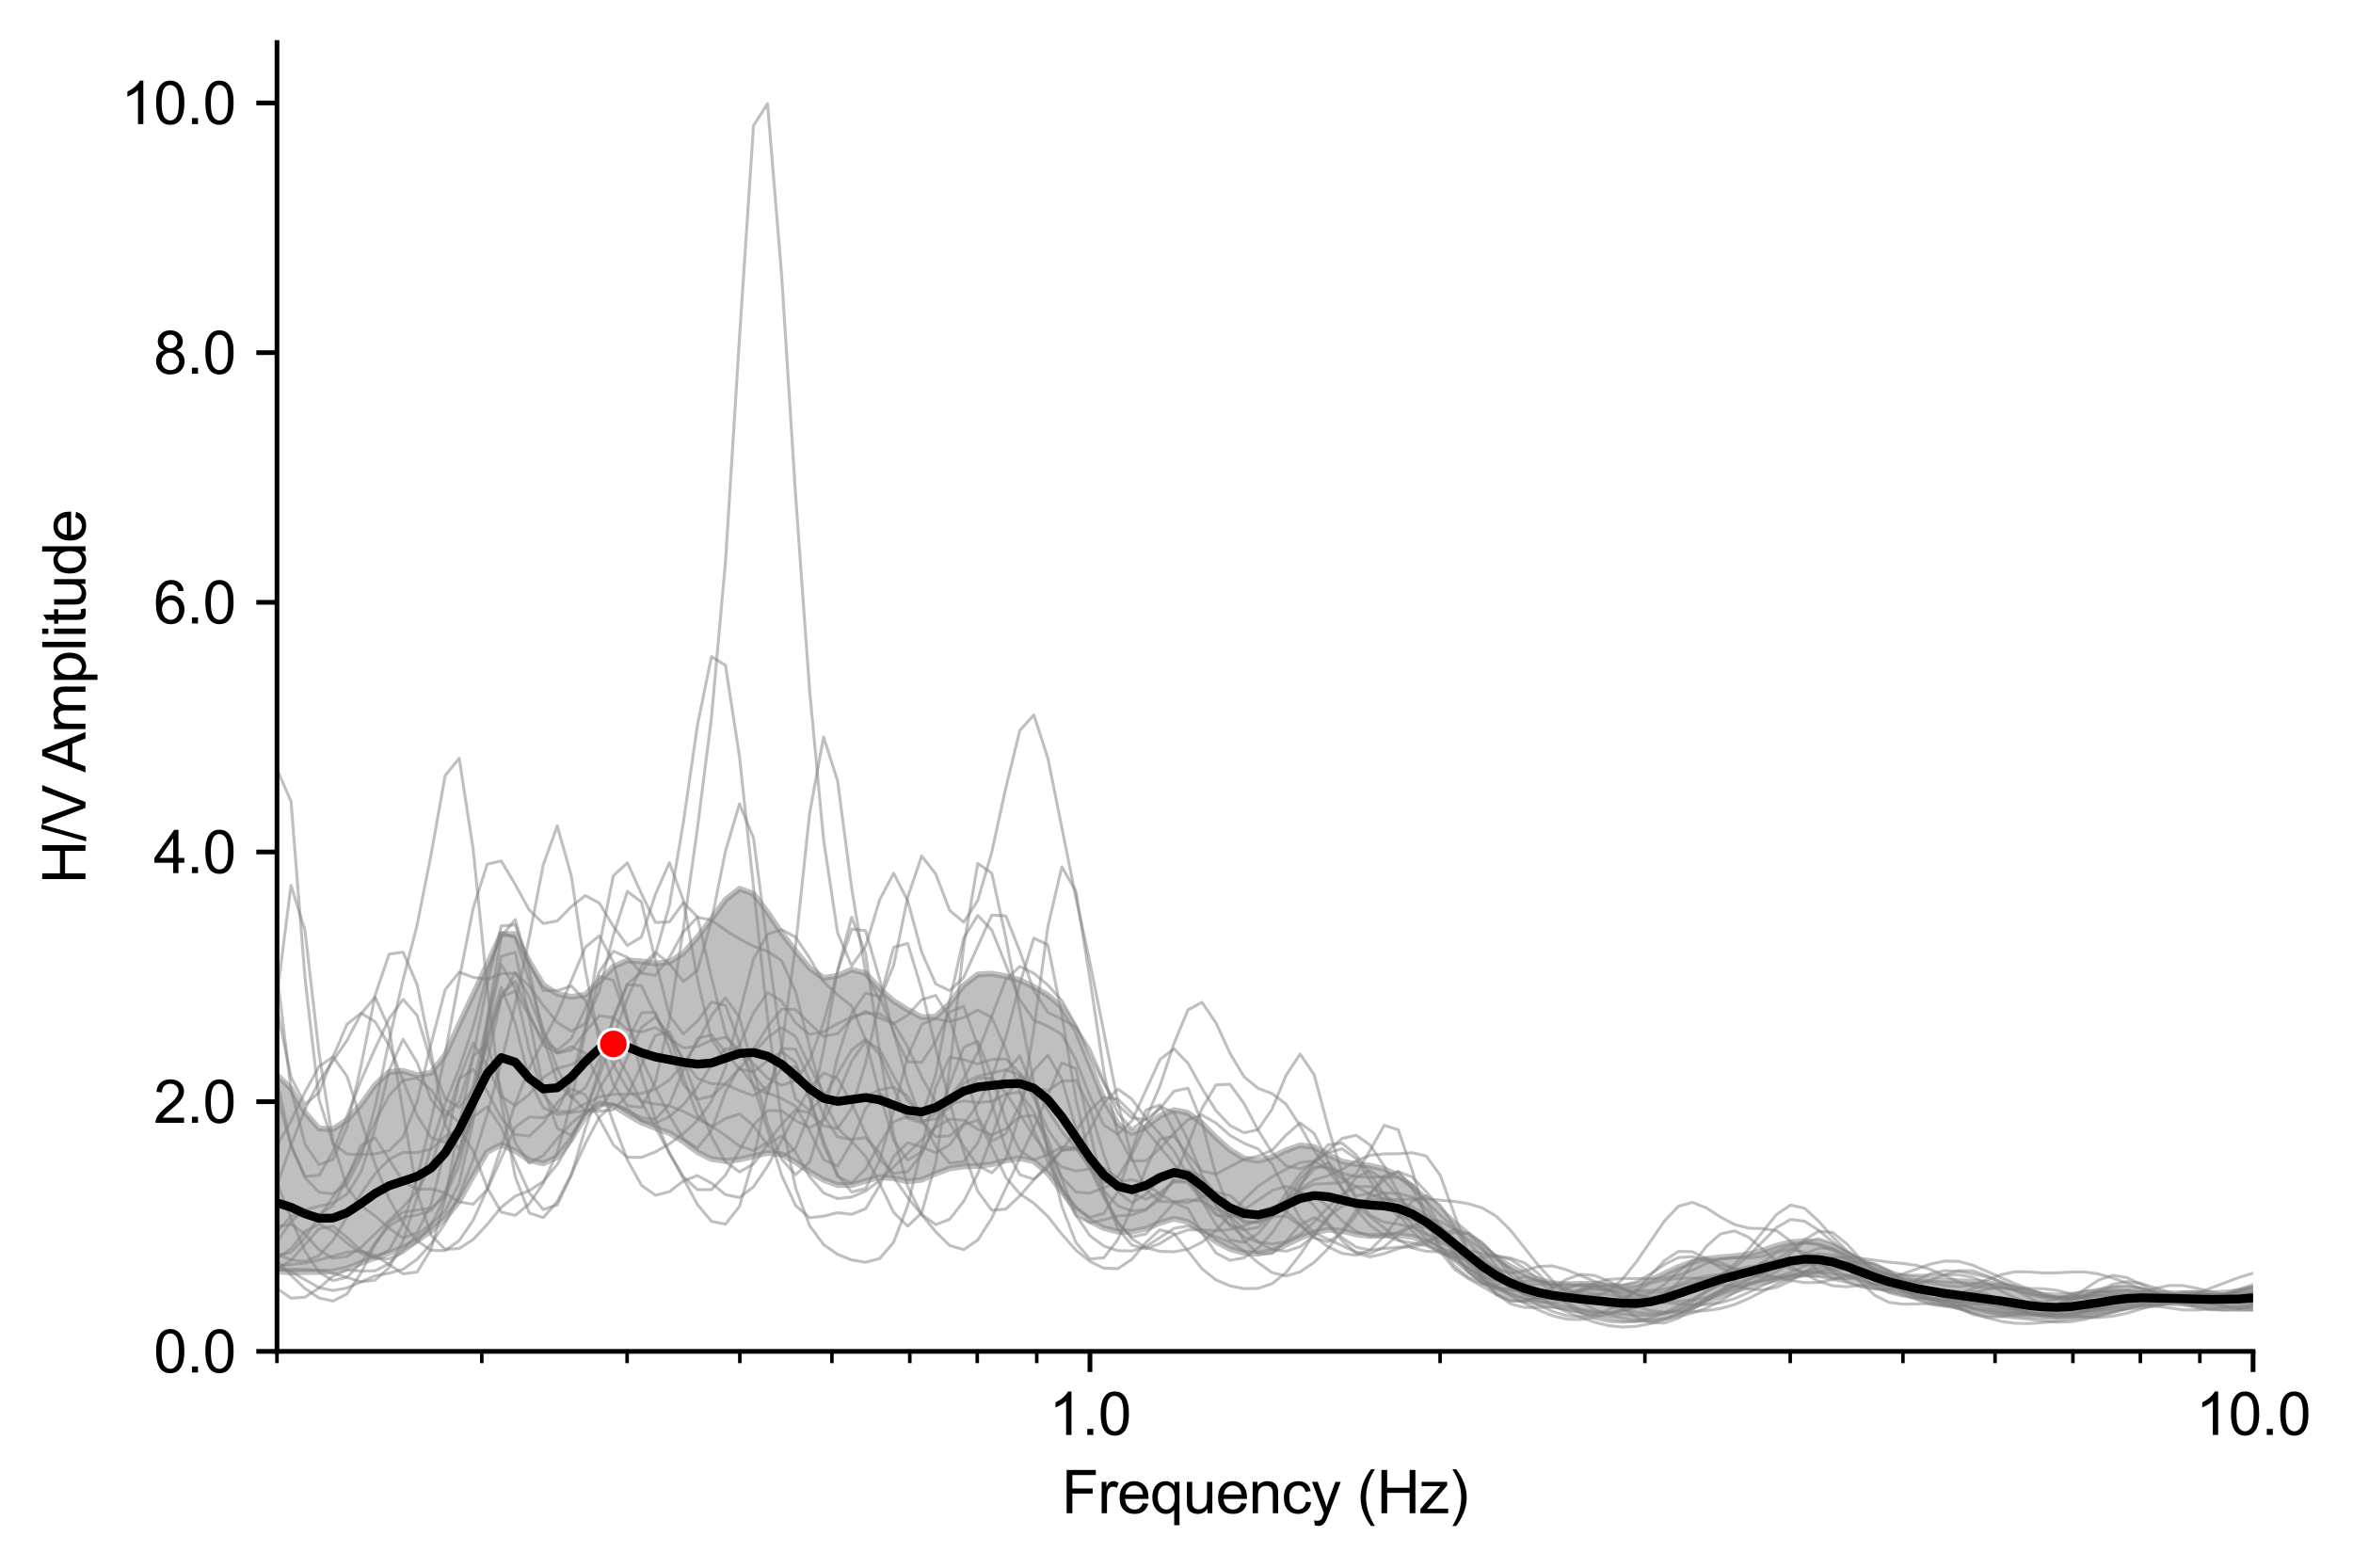 <?xml version="1.0" encoding="utf-8" standalone="no"?>
<!DOCTYPE svg PUBLIC "-//W3C//DTD SVG 1.1//EN"
  "http://www.w3.org/Graphics/SVG/1.1/DTD/svg11.dtd">
<svg xmlns:xlink="http://www.w3.org/1999/xlink" width="398.659pt" height="265.69pt" viewBox="0 0 398.659 265.69" xmlns="http://www.w3.org/2000/svg" version="1.1">
 <defs>
  <style type="text/css">*{stroke-linejoin: round; stroke-linecap: butt}</style>
 </defs>
 <g id="figure_1">
  <g id="patch_1">
   <path d="M 0 265.69 
L 398.659 265.69 
L 398.659 0 
L 0 0 
z
" style="fill: #ffffff"/>
  </g>
  <g id="axes_1">
   <g id="patch_2">
    <path d="M 46.928 228.96 
L 381.728 228.96 
L 381.728 7.2 
L 46.928 7.2 
z
" style="fill: #ffffff"/>
   </g>
   <g id="PolyCollection_1">
    <path d="M 46.928 182.142 
L 46.928 215.412 
L 49.303 215.571 
L 51.677 215.532 
L 54.052 215.503 
L 56.426 215.416 
L 58.801 214.873 
L 61.176 213.966 
L 63.55 213.106 
L 65.925 212.33 
L 68.299 211.409 
L 70.674 210.181 
L 73.048 208.539 
L 75.423 206.454 
L 77.798 203.52 
L 80.172 199.207 
L 82.547 195.179 
L 84.921 193.921 
L 87.296 194.997 
L 89.67 196.559 
L 92.045 197.111 
L 94.42 196.026 
L 96.794 192.997 
L 99.169 189.125 
L 101.543 186.981 
L 103.918 187.325 
L 106.292 188.806 
L 108.667 190.187 
L 111.042 191.098 
L 113.416 191.972 
L 115.791 193.416 
L 118.165 195.204 
L 120.54 196.375 
L 122.914 196.701 
L 125.289 196.451 
L 127.664 195.887 
L 130.038 195.34 
L 132.413 195.56 
L 134.787 196.881 
L 137.162 198.507 
L 139.536 199.903 
L 141.911 200.77 
L 144.285 200.775 
L 146.66 200.087 
L 149.035 199.425 
L 151.409 199.627 
L 153.784 200.151 
L 156.158 199.889 
L 158.533 198.838 
L 160.907 197.956 
L 163.282 197.626 
L 165.657 197.537 
L 168.031 197.247 
L 170.406 196.642 
L 172.78 196.227 
L 175.155 196.76 
L 177.529 198.795 
L 179.904 201.862 
L 182.279 204.799 
L 184.653 206.852 
L 187.028 208.072 
L 189.402 208.667 
L 191.777 208.69 
L 194.151 208.176 
L 196.526 207.193 
L 198.901 206.475 
L 201.275 207.021 
L 203.65 208.659 
L 206.024 210.373 
L 208.399 211.616 
L 210.773 212.285 
L 213.148 212.407 
L 215.523 211.92 
L 217.897 210.886 
L 220.272 209.738 
L 222.646 208.838 
L 225.021 208.352 
L 227.395 208.538 
L 229.77 209.148 
L 232.145 209.422 
L 234.519 209.322 
L 236.894 209.276 
L 239.268 209.561 
L 241.643 210.36 
L 244.017 211.653 
L 246.392 213.297 
L 248.767 215.216 
L 251.141 217.088 
L 253.516 218.572 
L 255.89 219.616 
L 258.265 220.314 
L 260.639 220.771 
L 263.014 221.16 
L 265.389 221.627 
L 267.763 222.101 
L 270.138 222.479 
L 272.512 222.735 
L 274.887 222.919 
L 277.261 223.085 
L 279.636 223.113 
L 282.011 222.849 
L 284.385 222.258 
L 286.76 221.432 
L 289.134 220.522 
L 291.509 219.622 
L 293.883 218.746 
L 296.258 217.938 
L 298.633 217.278 
L 301.007 216.755 
L 303.382 216.276 
L 305.756 215.921 
L 308.131 215.863 
L 310.505 216.057 
L 312.88 216.409 
L 315.255 216.997 
L 317.629 217.818 
L 320.004 218.55 
L 322.378 219.133 
L 324.753 219.78 
L 327.127 220.423 
L 329.502 220.92 
L 331.877 221.334 
L 334.251 221.733 
L 336.626 222.105 
L 339 222.441 
L 341.375 222.723 
L 343.749 222.936 
L 346.124 223.063 
L 348.499 223.075 
L 350.873 222.953 
L 353.248 222.707 
L 355.622 222.348 
L 357.997 221.889 
L 360.371 221.403 
L 362.746 221 
L 365.121 220.762 
L 367.495 220.747 
L 369.87 220.878 
L 372.244 221.005 
L 374.619 221.095 
L 376.993 221.186 
L 379.368 221.264 
L 381.742 221.244 
L 384.117 221.059 
L 386.492 220.727 
L 388.866 220.339 
L 391.241 219.977 
L 393.615 219.667 
L 395.99 219.383 
L 398.364 219.072 
L 400.739 218.709 
L 403.114 218.329 
L 405.488 218.01 
L 407.863 217.814 
L 410.237 217.738 
L 412.612 217.729 
L 414.986 217.699 
L 417.361 217.581 
L 419.736 217.379 
L 422.11 217.166 
L 424.485 217.036 
L 426.859 217.008 
L 429.234 216.982 
L 431.608 216.868 
L 433.983 216.675 
L 436.358 216.479 
L 438.732 216.327 
L 441.107 216.226 
L 443.481 216.185 
L 445.856 216.205 
L 448.23 216.274 
L 450.605 216.411 
L 452.98 216.603 
L 455.354 216.775 
L 457.729 216.864 
L 460.103 216.869 
L 462.478 216.849 
L 464.852 216.9 
L 467.227 217.058 
L 469.602 217.264 
L 471.976 217.459 
L 474.351 217.655 
L 476.725 217.875 
L 479.1 218.097 
L 481.474 218.331 
L 483.849 218.638 
L 486.224 219.022 
L 488.598 219.369 
L 490.973 219.56 
L 493.347 219.544 
L 495.722 219.357 
L 498.096 219.141 
L 500.471 219.107 
L 502.846 219.329 
L 505.22 219.624 
L 507.595 219.82 
L 509.969 219.86 
L 512.344 219.755 
L 514.718 219.528 
L 517.093 219.213 
L 519.468 218.851 
L 519.468 212.095 
L 519.468 212.095 
L 517.093 213.261 
L 514.718 214.285 
L 512.344 215.008 
L 509.969 215.365 
L 507.595 215.341 
L 505.22 214.979 
L 502.846 214.444 
L 500.471 213.963 
L 498.096 213.689 
L 495.722 213.752 
L 493.347 214.059 
L 490.973 214.316 
L 488.598 214.327 
L 486.224 214.108 
L 483.849 213.789 
L 481.474 213.461 
L 479.1 213.126 
L 476.725 212.777 
L 474.351 212.439 
L 471.976 212.169 
L 469.602 212.011 
L 467.227 211.915 
L 464.852 211.774 
L 462.478 211.593 
L 460.103 211.511 
L 457.729 211.606 
L 455.354 211.807 
L 452.98 211.998 
L 450.605 212.129 
L 448.23 212.197 
L 445.856 212.187 
L 443.481 212.044 
L 441.107 211.756 
L 438.732 211.489 
L 436.358 211.477 
L 433.983 211.761 
L 431.608 212.186 
L 429.234 212.577 
L 426.859 212.861 
L 424.485 213.046 
L 422.11 213.18 
L 419.736 213.32 
L 417.361 213.453 
L 414.986 213.542 
L 412.612 213.624 
L 410.237 213.769 
L 407.863 214.009 
L 405.488 214.315 
L 403.114 214.59 
L 400.739 214.798 
L 398.364 214.998 
L 395.99 215.267 
L 393.615 215.621 
L 391.241 216.037 
L 388.866 216.531 
L 386.492 217.113 
L 384.117 217.727 
L 381.742 218.29 
L 379.368 218.731 
L 376.993 219.009 
L 374.619 219.122 
L 372.244 219.138 
L 369.87 219.148 
L 367.495 219.135 
L 365.121 218.957 
L 362.746 218.618 
L 360.371 218.345 
L 357.997 218.347 
L 355.622 218.65 
L 353.248 219.075 
L 350.873 219.402 
L 348.499 219.515 
L 346.124 219.364 
L 343.749 218.936 
L 341.375 218.336 
L 339 217.76 
L 336.626 217.356 
L 334.251 217.16 
L 331.877 217.085 
L 329.502 216.965 
L 327.127 216.804 
L 324.753 216.646 
L 322.378 216.281 
L 320.004 215.596 
L 317.629 214.787 
L 315.255 213.796 
L 312.88 212.49 
L 310.505 211.234 
L 308.131 210.478 
L 305.756 210.273 
L 303.382 210.471 
L 301.007 211.068 
L 298.633 211.881 
L 296.258 212.518 
L 293.883 212.85 
L 291.509 213.027 
L 289.134 213.292 
L 286.76 213.816 
L 284.385 214.675 
L 282.011 215.789 
L 279.636 216.902 
L 277.261 217.708 
L 274.887 217.979 
L 272.512 217.784 
L 270.138 217.547 
L 267.763 217.52 
L 265.389 217.59 
L 263.014 217.424 
L 260.639 216.789 
L 258.265 215.798 
L 255.89 214.562 
L 253.516 213.087 
L 251.141 211.457 
L 248.767 209.723 
L 246.392 207.741 
L 244.017 205.499 
L 241.643 203.224 
L 239.268 201.003 
L 236.894 199.157 
L 234.519 198.054 
L 232.145 197.506 
L 229.77 197.232 
L 227.395 196.803 
L 225.021 195.646 
L 222.646 194.337 
L 220.272 194.051 
L 217.897 194.906 
L 215.523 196.052 
L 213.148 196.676 
L 210.773 196.265 
L 208.399 194.843 
L 206.024 192.724 
L 203.65 190.339 
L 201.275 188.552 
L 198.901 188.086 
L 196.526 189.071 
L 194.151 190.928 
L 191.777 191.969 
L 189.402 190.451 
L 187.028 186.265 
L 184.653 180.327 
L 182.279 174.481 
L 179.904 170.647 
L 177.529 168.604 
L 175.155 167.22 
L 172.78 166.066 
L 170.406 165.403 
L 168.031 164.971 
L 165.657 165.109 
L 163.282 166.939 
L 160.907 170.015 
L 158.533 172.253 
L 156.158 172.354 
L 153.784 171.086 
L 151.409 169.629 
L 149.035 167.498 
L 146.66 164.904 
L 144.285 164.285 
L 141.911 165.338 
L 139.536 165.69 
L 137.162 164.013 
L 134.787 161.129 
L 132.413 158.096 
L 130.038 154.561 
L 127.664 151.439 
L 125.289 150.577 
L 122.914 152.455 
L 120.54 155.705 
L 118.165 158.82 
L 115.791 161.494 
L 113.416 163.002 
L 111.042 163.252 
L 108.667 162.89 
L 106.292 162.728 
L 103.918 163.797 
L 101.543 166.311 
L 99.169 168.528 
L 96.794 168.901 
L 94.42 168.397 
L 92.045 166.901 
L 89.67 162.92 
L 87.296 158.272 
L 84.921 158.276 
L 82.547 163.416 
L 80.172 168.492 
L 77.798 173.527 
L 75.423 178.731 
L 73.048 181.756 
L 70.674 182.167 
L 68.299 181.446 
L 65.925 181.62 
L 63.55 183.813 
L 61.176 187.111 
L 58.801 189.772 
L 56.426 191.295 
L 54.052 191.212 
L 51.677 188.479 
L 49.303 184.434 
L 46.928 182.142 
z
" clip-path="url(#p91082b5899)" style="fill: #808080; fill-opacity: 0.5; stroke: #808080; stroke-opacity: 0.5"/>
   </g>
   <g id="matplotlib.axis_1">
    <g id="xtick_1">
     <g id="line2d_1">
      <defs>
       <path id="m7831d38b8d" d="M 0 0 
L 0 3.5 
" style="stroke: #000000; stroke-width: 0.8"/>
      </defs>
      <g>
       <use xlink:href="#m7831d38b8d" x="184.668" y="228.96" style="stroke: #000000; stroke-width: 0.8"/>
      </g>
     </g>
     <g id="text_1">
      <!-- 1.0 -->
      <g transform="translate(177.718 243.118) scale(0.1 -0.1)">
       <defs>
        <path id="ArialMT-31" d="M 2384 0 
L 1822 0 
L 1822 3584 
Q 1619 3391 1289 3197 
Q 959 3003 697 2906 
L 697 3450 
Q 1169 3672 1522 3987 
Q 1875 4303 2022 4600 
L 2384 4600 
L 2384 0 
z
" transform="scale(0.016)"/>
        <path id="ArialMT-2e" d="M 581 0 
L 581 641 
L 1222 641 
L 1222 0 
L 581 0 
z
" transform="scale(0.016)"/>
        <path id="ArialMT-30" d="M 266 2259 
Q 266 3072 433 3567 
Q 600 4063 929 4331 
Q 1259 4600 1759 4600 
Q 2128 4600 2406 4451 
Q 2684 4303 2865 4023 
Q 3047 3744 3150 3342 
Q 3253 2941 3253 2259 
Q 3253 1453 3087 958 
Q 2922 463 2592 192 
Q 2263 -78 1759 -78 
Q 1097 -78 719 397 
Q 266 969 266 2259 
z
M 844 2259 
Q 844 1131 1108 757 
Q 1372 384 1759 384 
Q 2147 384 2411 759 
Q 2675 1134 2675 2259 
Q 2675 3391 2411 3762 
Q 2147 4134 1753 4134 
Q 1366 4134 1134 3806 
Q 844 3388 844 2259 
z
" transform="scale(0.016)"/>
       </defs>
       <use xlink:href="#ArialMT-31"/>
       <use xlink:href="#ArialMT-2e" x="55.615"/>
       <use xlink:href="#ArialMT-30" x="83.398"/>
      </g>
     </g>
    </g>
    <g id="xtick_2">
     <g id="line2d_2">
      <g>
       <use xlink:href="#m7831d38b8d" x="381.728" y="228.96" style="stroke: #000000; stroke-width: 0.8"/>
      </g>
     </g>
     <g id="text_2">
      <!-- 10.0 -->
      <g transform="translate(371.998 243.118) scale(0.1 -0.1)">
       <use xlink:href="#ArialMT-31"/>
       <use xlink:href="#ArialMT-30" x="55.615"/>
       <use xlink:href="#ArialMT-2e" x="111.23"/>
       <use xlink:href="#ArialMT-30" x="139.014"/>
      </g>
     </g>
    </g>
    <g id="xtick_3">
     <g id="line2d_3">
      <defs>
       <path id="m4260b90d68" d="M 0 0 
L 0 2 
" style="stroke: #000000; stroke-width: 0.6"/>
      </defs>
      <g>
       <use xlink:href="#m4260b90d68" x="46.928" y="228.96" style="stroke: #000000; stroke-width: 0.6"/>
      </g>
     </g>
    </g>
    <g id="xtick_4">
     <g id="line2d_4">
      <g>
       <use xlink:href="#m4260b90d68" x="81.629" y="228.96" style="stroke: #000000; stroke-width: 0.6"/>
      </g>
     </g>
    </g>
    <g id="xtick_5">
     <g id="line2d_5">
      <g>
       <use xlink:href="#m4260b90d68" x="106.249" y="228.96" style="stroke: #000000; stroke-width: 0.6"/>
      </g>
     </g>
    </g>
    <g id="xtick_6">
     <g id="line2d_6">
      <g>
       <use xlink:href="#m4260b90d68" x="125.346" y="228.96" style="stroke: #000000; stroke-width: 0.6"/>
      </g>
     </g>
    </g>
    <g id="xtick_7">
     <g id="line2d_7">
      <g>
       <use xlink:href="#m4260b90d68" x="140.95" y="228.96" style="stroke: #000000; stroke-width: 0.6"/>
      </g>
     </g>
    </g>
    <g id="xtick_8">
     <g id="line2d_8">
      <g>
       <use xlink:href="#m4260b90d68" x="154.142" y="228.96" style="stroke: #000000; stroke-width: 0.6"/>
      </g>
     </g>
    </g>
    <g id="xtick_9">
     <g id="line2d_9">
      <g>
       <use xlink:href="#m4260b90d68" x="165.57" y="228.96" style="stroke: #000000; stroke-width: 0.6"/>
      </g>
     </g>
    </g>
    <g id="xtick_10">
     <g id="line2d_10">
      <g>
       <use xlink:href="#m4260b90d68" x="175.651" y="228.96" style="stroke: #000000; stroke-width: 0.6"/>
      </g>
     </g>
    </g>
    <g id="xtick_11">
     <g id="line2d_11">
      <g>
       <use xlink:href="#m4260b90d68" x="243.989" y="228.96" style="stroke: #000000; stroke-width: 0.6"/>
      </g>
     </g>
    </g>
    <g id="xtick_12">
     <g id="line2d_12">
      <g>
       <use xlink:href="#m4260b90d68" x="278.689" y="228.96" style="stroke: #000000; stroke-width: 0.6"/>
      </g>
     </g>
    </g>
    <g id="xtick_13">
     <g id="line2d_13">
      <g>
       <use xlink:href="#m4260b90d68" x="303.31" y="228.96" style="stroke: #000000; stroke-width: 0.6"/>
      </g>
     </g>
    </g>
    <g id="xtick_14">
     <g id="line2d_14">
      <g>
       <use xlink:href="#m4260b90d68" x="322.407" y="228.96" style="stroke: #000000; stroke-width: 0.6"/>
      </g>
     </g>
    </g>
    <g id="xtick_15">
     <g id="line2d_15">
      <g>
       <use xlink:href="#m4260b90d68" x="338.01" y="228.96" style="stroke: #000000; stroke-width: 0.6"/>
      </g>
     </g>
    </g>
    <g id="xtick_16">
     <g id="line2d_16">
      <g>
       <use xlink:href="#m4260b90d68" x="351.203" y="228.96" style="stroke: #000000; stroke-width: 0.6"/>
      </g>
     </g>
    </g>
    <g id="xtick_17">
     <g id="line2d_17">
      <g>
       <use xlink:href="#m4260b90d68" x="362.631" y="228.96" style="stroke: #000000; stroke-width: 0.6"/>
      </g>
     </g>
    </g>
    <g id="xtick_18">
     <g id="line2d_18">
      <g>
       <use xlink:href="#m4260b90d68" x="372.711" y="228.96" style="stroke: #000000; stroke-width: 0.6"/>
      </g>
     </g>
    </g>
    <g id="text_3">
     <!-- Frequency (Hz) -->
     <g transform="translate(179.877 256.385) scale(0.1 -0.1)">
      <defs>
       <path id="ArialMT-46" d="M 525 0 
L 525 4581 
L 3616 4581 
L 3616 4041 
L 1131 4041 
L 1131 2622 
L 3281 2622 
L 3281 2081 
L 1131 2081 
L 1131 0 
L 525 0 
z
" transform="scale(0.016)"/>
       <path id="ArialMT-72" d="M 416 0 
L 416 3319 
L 922 3319 
L 922 2816 
Q 1116 3169 1280 3281 
Q 1444 3394 1641 3394 
Q 1925 3394 2219 3213 
L 2025 2691 
Q 1819 2813 1613 2813 
Q 1428 2813 1281 2702 
Q 1134 2591 1072 2394 
Q 978 2094 978 1738 
L 978 0 
L 416 0 
z
" transform="scale(0.016)"/>
       <path id="ArialMT-65" d="M 2694 1069 
L 3275 997 
Q 3138 488 2766 206 
Q 2394 -75 1816 -75 
Q 1088 -75 661 373 
Q 234 822 234 1631 
Q 234 2469 665 2931 
Q 1097 3394 1784 3394 
Q 2450 3394 2872 2941 
Q 3294 2488 3294 1666 
Q 3294 1616 3291 1516 
L 816 1516 
Q 847 969 1125 678 
Q 1403 388 1819 388 
Q 2128 388 2347 550 
Q 2566 713 2694 1069 
z
M 847 1978 
L 2700 1978 
Q 2663 2397 2488 2606 
Q 2219 2931 1791 2931 
Q 1403 2931 1139 2672 
Q 875 2413 847 1978 
z
" transform="scale(0.016)"/>
       <path id="ArialMT-71" d="M 2538 -1272 
L 2538 353 
Q 2406 169 2170 47 
Q 1934 -75 1669 -75 
Q 1078 -75 651 397 
Q 225 869 225 1691 
Q 225 2191 398 2587 
Q 572 2984 901 3189 
Q 1231 3394 1625 3394 
Q 2241 3394 2594 2875 
L 2594 3319 
L 3100 3319 
L 3100 -1272 
L 2538 -1272 
z
M 803 1669 
Q 803 1028 1072 708 
Q 1341 388 1716 388 
Q 2075 388 2334 692 
Q 2594 997 2594 1619 
Q 2594 2281 2320 2615 
Q 2047 2950 1678 2950 
Q 1313 2950 1058 2639 
Q 803 2328 803 1669 
z
" transform="scale(0.016)"/>
       <path id="ArialMT-75" d="M 2597 0 
L 2597 488 
Q 2209 -75 1544 -75 
Q 1250 -75 995 37 
Q 741 150 617 320 
Q 494 491 444 738 
Q 409 903 409 1263 
L 409 3319 
L 972 3319 
L 972 1478 
Q 972 1038 1006 884 
Q 1059 663 1231 536 
Q 1403 409 1656 409 
Q 1909 409 2131 539 
Q 2353 669 2445 892 
Q 2538 1116 2538 1541 
L 2538 3319 
L 3100 3319 
L 3100 0 
L 2597 0 
z
" transform="scale(0.016)"/>
       <path id="ArialMT-6e" d="M 422 0 
L 422 3319 
L 928 3319 
L 928 2847 
Q 1294 3394 1984 3394 
Q 2284 3394 2536 3286 
Q 2788 3178 2913 3003 
Q 3038 2828 3088 2588 
Q 3119 2431 3119 2041 
L 3119 0 
L 2556 0 
L 2556 2019 
Q 2556 2363 2490 2533 
Q 2425 2703 2258 2804 
Q 2091 2906 1866 2906 
Q 1506 2906 1245 2678 
Q 984 2450 984 1813 
L 984 0 
L 422 0 
z
" transform="scale(0.016)"/>
       <path id="ArialMT-63" d="M 2588 1216 
L 3141 1144 
Q 3050 572 2676 248 
Q 2303 -75 1759 -75 
Q 1078 -75 664 370 
Q 250 816 250 1647 
Q 250 2184 428 2587 
Q 606 2991 970 3192 
Q 1334 3394 1763 3394 
Q 2303 3394 2647 3120 
Q 2991 2847 3088 2344 
L 2541 2259 
Q 2463 2594 2264 2762 
Q 2066 2931 1784 2931 
Q 1359 2931 1093 2626 
Q 828 2322 828 1663 
Q 828 994 1084 691 
Q 1341 388 1753 388 
Q 2084 388 2306 591 
Q 2528 794 2588 1216 
z
" transform="scale(0.016)"/>
       <path id="ArialMT-79" d="M 397 -1278 
L 334 -750 
Q 519 -800 656 -800 
Q 844 -800 956 -737 
Q 1069 -675 1141 -563 
Q 1194 -478 1313 -144 
Q 1328 -97 1363 -6 
L 103 3319 
L 709 3319 
L 1400 1397 
Q 1534 1031 1641 628 
Q 1738 1016 1872 1384 
L 2581 3319 
L 3144 3319 
L 1881 -56 
Q 1678 -603 1566 -809 
Q 1416 -1088 1222 -1217 
Q 1028 -1347 759 -1347 
Q 597 -1347 397 -1278 
z
" transform="scale(0.016)"/>
       <path id="ArialMT-20" transform="scale(0.016)"/>
       <path id="ArialMT-28" d="M 1497 -1347 
Q 1031 -759 709 28 
Q 388 816 388 1659 
Q 388 2403 628 3084 
Q 909 3875 1497 4659 
L 1900 4659 
Q 1522 4009 1400 3731 
Q 1209 3300 1100 2831 
Q 966 2247 966 1656 
Q 966 153 1900 -1347 
L 1497 -1347 
z
" transform="scale(0.016)"/>
       <path id="ArialMT-48" d="M 513 0 
L 513 4581 
L 1119 4581 
L 1119 2700 
L 3500 2700 
L 3500 4581 
L 4106 4581 
L 4106 0 
L 3500 0 
L 3500 2159 
L 1119 2159 
L 1119 0 
L 513 0 
z
" transform="scale(0.016)"/>
       <path id="ArialMT-7a" d="M 125 0 
L 125 456 
L 2238 2881 
Q 1878 2863 1603 2863 
L 250 2863 
L 250 3319 
L 2963 3319 
L 2963 2947 
L 1166 841 
L 819 456 
Q 1197 484 1528 484 
L 3063 484 
L 3063 0 
L 125 0 
z
" transform="scale(0.016)"/>
       <path id="ArialMT-29" d="M 791 -1347 
L 388 -1347 
Q 1322 153 1322 1656 
Q 1322 2244 1188 2822 
Q 1081 3291 891 3722 
Q 769 4003 388 4659 
L 791 4659 
Q 1378 3875 1659 3084 
Q 1900 2403 1900 1659 
Q 1900 816 1576 28 
Q 1253 -759 791 -1347 
z
" transform="scale(0.016)"/>
      </defs>
      <use xlink:href="#ArialMT-46"/>
      <use xlink:href="#ArialMT-72" x="61.084"/>
      <use xlink:href="#ArialMT-65" x="94.385"/>
      <use xlink:href="#ArialMT-71" x="150"/>
      <use xlink:href="#ArialMT-75" x="205.615"/>
      <use xlink:href="#ArialMT-65" x="261.23"/>
      <use xlink:href="#ArialMT-6e" x="316.846"/>
      <use xlink:href="#ArialMT-63" x="372.461"/>
      <use xlink:href="#ArialMT-79" x="422.461"/>
      <use xlink:href="#ArialMT-20" x="472.461"/>
      <use xlink:href="#ArialMT-28" x="500.244"/>
      <use xlink:href="#ArialMT-48" x="533.545"/>
      <use xlink:href="#ArialMT-7a" x="605.762"/>
      <use xlink:href="#ArialMT-29" x="655.762"/>
     </g>
    </g>
   </g>
   <g id="matplotlib.axis_2">
    <g id="ytick_1">
     <g id="line2d_19">
      <defs>
       <path id="mb17bd302ed" d="M 0 0 
L -3.5 0 
" style="stroke: #000000; stroke-width: 0.8"/>
      </defs>
      <g>
       <use xlink:href="#mb17bd302ed" x="46.928" y="228.96" style="stroke: #000000; stroke-width: 0.8"/>
      </g>
     </g>
     <g id="text_4">
      <!-- 0.0 -->
      <g transform="translate(26.028 232.539) scale(0.1 -0.1)">
       <use xlink:href="#ArialMT-30"/>
       <use xlink:href="#ArialMT-2e" x="55.615"/>
       <use xlink:href="#ArialMT-30" x="83.398"/>
      </g>
     </g>
    </g>
    <g id="ytick_2">
     <g id="line2d_20">
      <g>
       <use xlink:href="#mb17bd302ed" x="46.928" y="186.657" style="stroke: #000000; stroke-width: 0.8"/>
      </g>
     </g>
     <g id="text_5">
      <!-- 2.0 -->
      <g transform="translate(26.028 190.236) scale(0.1 -0.1)">
       <defs>
        <path id="ArialMT-32" d="M 3222 541 
L 3222 0 
L 194 0 
Q 188 203 259 391 
Q 375 700 629 1000 
Q 884 1300 1366 1694 
Q 2113 2306 2375 2664 
Q 2638 3022 2638 3341 
Q 2638 3675 2398 3904 
Q 2159 4134 1775 4134 
Q 1369 4134 1125 3890 
Q 881 3647 878 3216 
L 300 3275 
Q 359 3922 746 4261 
Q 1134 4600 1788 4600 
Q 2447 4600 2831 4234 
Q 3216 3869 3216 3328 
Q 3216 3053 3103 2787 
Q 2991 2522 2730 2228 
Q 2469 1934 1863 1422 
Q 1356 997 1212 845 
Q 1069 694 975 541 
L 3222 541 
z
" transform="scale(0.016)"/>
       </defs>
       <use xlink:href="#ArialMT-32"/>
       <use xlink:href="#ArialMT-2e" x="55.615"/>
       <use xlink:href="#ArialMT-30" x="83.398"/>
      </g>
     </g>
    </g>
    <g id="ytick_3">
     <g id="line2d_21">
      <g>
       <use xlink:href="#mb17bd302ed" x="46.928" y="144.354" style="stroke: #000000; stroke-width: 0.8"/>
      </g>
     </g>
     <g id="text_6">
      <!-- 4.0 -->
      <g transform="translate(26.028 147.933) scale(0.1 -0.1)">
       <defs>
        <path id="ArialMT-34" d="M 2069 0 
L 2069 1097 
L 81 1097 
L 81 1613 
L 2172 4581 
L 2631 4581 
L 2631 1613 
L 3250 1613 
L 3250 1097 
L 2631 1097 
L 2631 0 
L 2069 0 
z
M 2069 1613 
L 2069 3678 
L 634 1613 
L 2069 1613 
z
" transform="scale(0.016)"/>
       </defs>
       <use xlink:href="#ArialMT-34"/>
       <use xlink:href="#ArialMT-2e" x="55.615"/>
       <use xlink:href="#ArialMT-30" x="83.398"/>
      </g>
     </g>
    </g>
    <g id="ytick_4">
     <g id="line2d_22">
      <g>
       <use xlink:href="#mb17bd302ed" x="46.928" y="102.051" style="stroke: #000000; stroke-width: 0.8"/>
      </g>
     </g>
     <g id="text_7">
      <!-- 6.0 -->
      <g transform="translate(26.028 105.63) scale(0.1 -0.1)">
       <defs>
        <path id="ArialMT-36" d="M 3184 3459 
L 2625 3416 
Q 2550 3747 2413 3897 
Q 2184 4138 1850 4138 
Q 1581 4138 1378 3988 
Q 1113 3794 959 3422 
Q 806 3050 800 2363 
Q 1003 2672 1297 2822 
Q 1591 2972 1913 2972 
Q 2475 2972 2870 2558 
Q 3266 2144 3266 1488 
Q 3266 1056 3080 686 
Q 2894 316 2569 119 
Q 2244 -78 1831 -78 
Q 1128 -78 684 439 
Q 241 956 241 2144 
Q 241 3472 731 4075 
Q 1159 4600 1884 4600 
Q 2425 4600 2770 4297 
Q 3116 3994 3184 3459 
z
M 888 1484 
Q 888 1194 1011 928 
Q 1134 663 1356 523 
Q 1578 384 1822 384 
Q 2178 384 2434 671 
Q 2691 959 2691 1453 
Q 2691 1928 2437 2201 
Q 2184 2475 1800 2475 
Q 1419 2475 1153 2201 
Q 888 1928 888 1484 
z
" transform="scale(0.016)"/>
       </defs>
       <use xlink:href="#ArialMT-36"/>
       <use xlink:href="#ArialMT-2e" x="55.615"/>
       <use xlink:href="#ArialMT-30" x="83.398"/>
      </g>
     </g>
    </g>
    <g id="ytick_5">
     <g id="line2d_23">
      <g>
       <use xlink:href="#mb17bd302ed" x="46.928" y="59.748" style="stroke: #000000; stroke-width: 0.8"/>
      </g>
     </g>
     <g id="text_8">
      <!-- 8.0 -->
      <g transform="translate(26.028 63.327) scale(0.1 -0.1)">
       <defs>
        <path id="ArialMT-38" d="M 1131 2484 
Q 781 2613 612 2850 
Q 444 3088 444 3419 
Q 444 3919 803 4259 
Q 1163 4600 1759 4600 
Q 2359 4600 2725 4251 
Q 3091 3903 3091 3403 
Q 3091 3084 2923 2848 
Q 2756 2613 2416 2484 
Q 2838 2347 3058 2040 
Q 3278 1734 3278 1309 
Q 3278 722 2862 322 
Q 2447 -78 1769 -78 
Q 1091 -78 675 323 
Q 259 725 259 1325 
Q 259 1772 486 2073 
Q 713 2375 1131 2484 
z
M 1019 3438 
Q 1019 3113 1228 2906 
Q 1438 2700 1772 2700 
Q 2097 2700 2305 2904 
Q 2513 3109 2513 3406 
Q 2513 3716 2298 3927 
Q 2084 4138 1766 4138 
Q 1444 4138 1231 3931 
Q 1019 3725 1019 3438 
z
M 838 1322 
Q 838 1081 952 856 
Q 1066 631 1291 507 
Q 1516 384 1775 384 
Q 2178 384 2440 643 
Q 2703 903 2703 1303 
Q 2703 1709 2433 1975 
Q 2163 2241 1756 2241 
Q 1359 2241 1098 1978 
Q 838 1716 838 1322 
z
" transform="scale(0.016)"/>
       </defs>
       <use xlink:href="#ArialMT-38"/>
       <use xlink:href="#ArialMT-2e" x="55.615"/>
       <use xlink:href="#ArialMT-30" x="83.398"/>
      </g>
     </g>
    </g>
    <g id="ytick_6">
     <g id="line2d_24">
      <g>
       <use xlink:href="#mb17bd302ed" x="46.928" y="17.445" style="stroke: #000000; stroke-width: 0.8"/>
      </g>
     </g>
     <g id="text_9">
      <!-- 10.0 -->
      <g transform="translate(20.467 21.023) scale(0.1 -0.1)">
       <use xlink:href="#ArialMT-31"/>
       <use xlink:href="#ArialMT-30" x="55.615"/>
       <use xlink:href="#ArialMT-2e" x="111.23"/>
       <use xlink:href="#ArialMT-30" x="139.014"/>
      </g>
     </g>
    </g>
    <g id="text_10">
     <!-- H/V Amplitude -->
     <g transform="translate(14.48 149.762) rotate(-90) scale(0.1 -0.1)">
      <defs>
       <path id="ArialMT-2f" d="M 0 -78 
L 1328 4659 
L 1778 4659 
L 453 -78 
L 0 -78 
z
" transform="scale(0.016)"/>
       <path id="ArialMT-56" d="M 1803 0 
L 28 4581 
L 684 4581 
L 1875 1253 
Q 2019 853 2116 503 
Q 2222 878 2363 1253 
L 3600 4581 
L 4219 4581 
L 2425 0 
L 1803 0 
z
" transform="scale(0.016)"/>
       <path id="ArialMT-41" d="M -9 0 
L 1750 4581 
L 2403 4581 
L 4278 0 
L 3588 0 
L 3053 1388 
L 1138 1388 
L 634 0 
L -9 0 
z
M 1313 1881 
L 2866 1881 
L 2388 3150 
Q 2169 3728 2063 4100 
Q 1975 3659 1816 3225 
L 1313 1881 
z
" transform="scale(0.016)"/>
       <path id="ArialMT-6d" d="M 422 0 
L 422 3319 
L 925 3319 
L 925 2853 
Q 1081 3097 1340 3245 
Q 1600 3394 1931 3394 
Q 2300 3394 2536 3241 
Q 2772 3088 2869 2813 
Q 3263 3394 3894 3394 
Q 4388 3394 4653 3120 
Q 4919 2847 4919 2278 
L 4919 0 
L 4359 0 
L 4359 2091 
Q 4359 2428 4304 2576 
Q 4250 2725 4106 2815 
Q 3963 2906 3769 2906 
Q 3419 2906 3187 2673 
Q 2956 2441 2956 1928 
L 2956 0 
L 2394 0 
L 2394 2156 
Q 2394 2531 2256 2718 
Q 2119 2906 1806 2906 
Q 1569 2906 1367 2781 
Q 1166 2656 1075 2415 
Q 984 2175 984 1722 
L 984 0 
L 422 0 
z
" transform="scale(0.016)"/>
       <path id="ArialMT-70" d="M 422 -1272 
L 422 3319 
L 934 3319 
L 934 2888 
Q 1116 3141 1344 3267 
Q 1572 3394 1897 3394 
Q 2322 3394 2647 3175 
Q 2972 2956 3137 2557 
Q 3303 2159 3303 1684 
Q 3303 1175 3120 767 
Q 2938 359 2589 142 
Q 2241 -75 1856 -75 
Q 1575 -75 1351 44 
Q 1128 163 984 344 
L 984 -1272 
L 422 -1272 
z
M 931 1641 
Q 931 1000 1190 694 
Q 1450 388 1819 388 
Q 2194 388 2461 705 
Q 2728 1022 2728 1688 
Q 2728 2322 2467 2637 
Q 2206 2953 1844 2953 
Q 1484 2953 1207 2617 
Q 931 2281 931 1641 
z
" transform="scale(0.016)"/>
       <path id="ArialMT-6c" d="M 409 0 
L 409 4581 
L 972 4581 
L 972 0 
L 409 0 
z
" transform="scale(0.016)"/>
       <path id="ArialMT-69" d="M 425 3934 
L 425 4581 
L 988 4581 
L 988 3934 
L 425 3934 
z
M 425 0 
L 425 3319 
L 988 3319 
L 988 0 
L 425 0 
z
" transform="scale(0.016)"/>
       <path id="ArialMT-74" d="M 1650 503 
L 1731 6 
Q 1494 -44 1306 -44 
Q 1000 -44 831 53 
Q 663 150 594 308 
Q 525 466 525 972 
L 525 2881 
L 113 2881 
L 113 3319 
L 525 3319 
L 525 4141 
L 1084 4478 
L 1084 3319 
L 1650 3319 
L 1650 2881 
L 1084 2881 
L 1084 941 
Q 1084 700 1114 631 
Q 1144 563 1211 522 
Q 1278 481 1403 481 
Q 1497 481 1650 503 
z
" transform="scale(0.016)"/>
       <path id="ArialMT-64" d="M 2575 0 
L 2575 419 
Q 2259 -75 1647 -75 
Q 1250 -75 917 144 
Q 584 363 401 755 
Q 219 1147 219 1656 
Q 219 2153 384 2558 
Q 550 2963 881 3178 
Q 1213 3394 1622 3394 
Q 1922 3394 2156 3267 
Q 2391 3141 2538 2938 
L 2538 4581 
L 3097 4581 
L 3097 0 
L 2575 0 
z
M 797 1656 
Q 797 1019 1065 703 
Q 1334 388 1700 388 
Q 2069 388 2326 689 
Q 2584 991 2584 1609 
Q 2584 2291 2321 2609 
Q 2059 2928 1675 2928 
Q 1300 2928 1048 2622 
Q 797 2316 797 1656 
z
" transform="scale(0.016)"/>
      </defs>
      <use xlink:href="#ArialMT-48"/>
      <use xlink:href="#ArialMT-2f" x="72.217"/>
      <use xlink:href="#ArialMT-56" x="100"/>
      <use xlink:href="#ArialMT-20" x="166.699"/>
      <use xlink:href="#ArialMT-41" x="188.982"/>
      <use xlink:href="#ArialMT-6d" x="255.682"/>
      <use xlink:href="#ArialMT-70" x="338.982"/>
      <use xlink:href="#ArialMT-6c" x="394.598"/>
      <use xlink:href="#ArialMT-69" x="416.814"/>
      <use xlink:href="#ArialMT-74" x="439.031"/>
      <use xlink:href="#ArialMT-75" x="466.814"/>
      <use xlink:href="#ArialMT-64" x="522.43"/>
      <use xlink:href="#ArialMT-65" x="578.045"/>
     </g>
    </g>
   </g>
   <g id="line2d_25">
    <path d="M 46.928 210.466 
L 49.303 206.94 
L 51.677 205.018 
L 54.052 204.352 
L 56.426 203.823 
L 58.801 202.315 
L 61.176 198.56 
L 63.55 191.246 
L 65.925 181.351 
L 68.299 176.069 
L 70.674 180.041 
L 73.048 186.364 
L 75.423 189.086 
L 77.798 186.675 
L 80.172 178.834 
L 82.547 166.845 
L 84.921 156.884 
L 87.296 156.694 
L 89.67 163.263 
L 92.045 167.845 
L 94.42 167.854 
L 96.794 167.056 
L 99.169 169.502 
L 101.543 174.779 
L 103.918 180.366 
L 106.292 184.516 
L 108.667 186.572 
L 111.042 187.058 
L 113.416 187.372 
L 115.791 188.29 
L 120.54 190.793 
L 122.914 192.414 
L 125.289 194.175 
L 127.664 194.916 
L 130.038 193.595 
L 132.413 190.519 
L 134.787 188.039 
L 137.162 188.527 
L 139.536 190.738 
L 141.911 191.216 
L 144.285 187.786 
L 146.66 180.117 
L 149.035 169.553 
L 151.409 160.496 
L 153.784 159.837 
L 156.158 167.655 
L 158.533 177.525 
L 160.907 186.721 
L 163.282 195.177 
L 165.657 201.827 
L 168.031 205.06 
L 170.406 204.848 
L 172.78 202.633 
L 175.155 199.902 
L 179.904 194.774 
L 182.279 191.643 
L 184.653 188.169 
L 187.028 185.906 
L 189.402 186.236 
L 191.777 188.581 
L 201.275 200.06 
L 203.65 202.36 
L 206.024 204.088 
L 208.399 205.986 
L 210.773 208.296 
L 213.148 210.4 
L 215.523 211.71 
L 217.897 211.996 
L 220.272 211.224 
L 222.646 209.381 
L 225.021 206.467 
L 227.395 202.787 
L 229.77 199.476 
L 232.145 198.327 
L 234.519 199.965 
L 236.894 202.784 
L 239.268 205.25 
L 244.017 209.454 
L 246.392 211.192 
L 248.767 212.488 
L 251.141 213.602 
L 253.516 215.041 
L 258.265 218.966 
L 260.639 219.996 
L 263.014 219.962 
L 267.763 218.754 
L 270.138 218.495 
L 279.636 218.638 
L 282.011 218.385 
L 284.385 217.958 
L 289.134 216.707 
L 293.883 215.203 
L 296.258 214.619 
L 298.633 214.418 
L 301.007 214.493 
L 303.382 214.403 
L 305.756 213.81 
L 308.131 213 
L 310.505 213.019 
L 312.88 214.67 
L 315.255 217.258 
L 317.629 219.458 
L 320.004 220.647 
L 322.378 220.97 
L 327.127 220.865 
L 329.502 221.185 
L 334.251 222.408 
L 336.626 222.795 
L 348.499 224.013 
L 350.873 223.93 
L 353.248 223.551 
L 360.371 221.634 
L 362.746 221.21 
L 365.121 220.995 
L 372.244 220.706 
L 374.619 220.476 
L 376.993 220.087 
L 384.117 218.582 
L 386.492 218.342 
L 391.241 218.307 
L 395.99 218.196 
L 399.659 217.842 
L 399.659 217.842 
" clip-path="url(#p91082b5899)" style="fill: none; stroke: #808080; stroke-opacity: 0.5; stroke-width: 0.5; stroke-linecap: square"/>
   </g>
   <g id="line2d_26">
    <path d="M 46.928 213.538 
L 49.303 216.073 
L 51.677 218.321 
L 54.052 219.913 
L 56.426 220.443 
L 58.801 219.213 
L 61.176 215.671 
L 63.55 210.878 
L 65.925 207.128 
L 68.299 205.355 
L 73.048 204.692 
L 75.423 202.676 
L 77.798 197.413 
L 80.172 187.926 
L 82.547 175.174 
L 84.921 167.278 
L 87.296 173.388 
L 89.67 182.962 
L 92.045 187.674 
L 94.42 188.834 
L 99.169 188.191 
L 101.543 188.289 
L 103.918 188.014 
L 106.292 185.568 
L 111.042 175.428 
L 113.416 174.83 
L 115.791 179.685 
L 118.165 186.457 
L 120.54 192.538 
L 122.914 196.853 
L 125.289 198.553 
L 127.664 197.226 
L 130.038 193.939 
L 132.413 192.435 
L 134.787 195.19 
L 137.162 199.359 
L 139.536 202.122 
L 141.911 203.077 
L 144.285 202.813 
L 146.66 201.79 
L 149.035 200.028 
L 156.158 193.092 
L 158.533 191.022 
L 160.907 189.621 
L 163.282 189.787 
L 165.657 191.339 
L 168.031 192.29 
L 170.406 191.248 
L 172.78 189.213 
L 175.155 188.975 
L 177.529 192.948 
L 179.904 199.84 
L 182.279 205.827 
L 184.653 209.362 
L 187.028 211.124 
L 189.402 211.903 
L 191.777 211.95 
L 194.151 211.209 
L 198.901 208.136 
L 201.275 207.693 
L 206.024 209.544 
L 208.399 210.452 
L 210.773 211.917 
L 213.148 213.931 
L 215.523 215.626 
L 217.897 216.189 
L 220.272 215.507 
L 222.646 213.89 
L 225.021 211.54 
L 227.395 208.46 
L 229.77 205.115 
L 232.145 202.826 
L 234.519 202.116 
L 236.894 202.197 
L 239.268 202.799 
L 241.643 204.763 
L 244.017 208.527 
L 246.392 212.614 
L 248.767 215.562 
L 251.141 217.289 
L 253.516 218.27 
L 255.89 219.019 
L 258.265 219.939 
L 263.014 222.195 
L 265.389 222.904 
L 267.763 223.105 
L 270.138 222.794 
L 272.512 221.927 
L 274.887 220.464 
L 277.261 218.711 
L 279.636 217.414 
L 282.011 216.842 
L 284.385 216.606 
L 286.76 216.537 
L 291.509 216.858 
L 293.883 216.532 
L 296.258 215.461 
L 301.007 212.257 
L 303.382 211.597 
L 305.756 212.163 
L 308.131 213.664 
L 310.505 215.529 
L 312.88 217.112 
L 315.255 218.025 
L 317.629 218.375 
L 320.004 218.606 
L 322.378 219.204 
L 324.753 220.177 
L 327.127 221.014 
L 329.502 221.34 
L 331.877 221.226 
L 334.251 220.982 
L 336.626 220.913 
L 339 221.19 
L 341.375 221.786 
L 343.749 222.501 
L 346.124 223.069 
L 348.499 223.257 
L 350.873 222.938 
L 353.248 222.181 
L 355.622 221.282 
L 357.997 220.556 
L 360.371 220.073 
L 365.121 219.448 
L 367.495 219.31 
L 369.87 219.37 
L 372.244 219.623 
L 376.993 220.363 
L 379.368 220.565 
L 381.742 220.432 
L 384.117 219.905 
L 388.866 218.367 
L 393.615 217.252 
L 398.364 216.311 
L 399.659 216.236 
L 399.659 216.236 
" clip-path="url(#p91082b5899)" style="fill: none; stroke: #808080; stroke-opacity: 0.5; stroke-width: 0.5; stroke-linecap: square"/>
   </g>
   <g id="line2d_27">
    <path d="M 46.928 215.15 
L 49.303 215.027 
L 51.677 215.064 
L 54.052 215.23 
L 56.426 215.685 
L 61.176 217.187 
L 63.55 216.894 
L 65.925 214.769 
L 68.299 210.17 
L 70.674 202.859 
L 73.048 194.215 
L 75.423 186.951 
L 77.798 181.035 
L 80.172 173.955 
L 82.547 164.947 
L 84.921 157.981 
L 87.296 158.911 
L 89.67 166.172 
L 92.045 174.368 
L 94.42 181.053 
L 96.794 185.73 
L 99.169 188.147 
L 101.543 187.857 
L 103.918 184.553 
L 106.292 179.124 
L 108.667 174.099 
L 111.042 172.286 
L 113.416 175.404 
L 115.791 182.487 
L 118.165 189.006 
L 120.54 190.964 
L 122.914 189.506 
L 125.289 188.742 
L 127.664 190.727 
L 130.038 194.005 
L 132.413 195.961 
L 134.787 194.58 
L 137.162 188.615 
L 139.536 177.854 
L 141.911 164.371 
L 144.285 155.403 
L 146.66 161.533 
L 149.035 178.163 
L 151.409 192.306 
L 153.784 201.03 
L 156.158 205.77 
L 158.533 207.496 
L 160.907 206.566 
L 163.282 203.528 
L 165.657 198.858 
L 168.031 192.588 
L 170.406 185.907 
L 172.78 182.318 
L 175.155 183.909 
L 177.529 188.101 
L 179.904 191.716 
L 182.279 194.476 
L 184.653 198.034 
L 187.028 202.897 
L 189.402 207.332 
L 191.777 209.562 
L 194.151 209.077 
L 198.901 203.778 
L 201.275 204.752 
L 203.65 208.924 
L 206.024 212.291 
L 208.399 213.543 
L 210.773 213.113 
L 213.148 211.474 
L 215.523 208.878 
L 217.897 205.374 
L 222.646 196.733 
L 225.021 193.958 
L 227.395 193.687 
L 229.77 195.658 
L 232.145 198.878 
L 234.519 202.407 
L 236.894 205.715 
L 239.268 208.576 
L 241.643 210.826 
L 244.017 212.333 
L 246.392 213.073 
L 248.767 213.183 
L 253.516 212.811 
L 255.89 213.37 
L 258.265 214.925 
L 260.639 216.728 
L 263.014 217.937 
L 270.138 220.048 
L 272.512 220.484 
L 274.887 220.099 
L 277.261 218.602 
L 282.011 213.568 
L 284.385 212.026 
L 286.76 212.079 
L 289.134 213.335 
L 291.509 214.864 
L 293.883 215.819 
L 296.258 215.869 
L 298.633 215.222 
L 301.007 214.37 
L 303.382 213.735 
L 305.756 213.451 
L 308.131 213.441 
L 310.505 213.753 
L 312.88 214.711 
L 317.629 217.938 
L 320.004 219.021 
L 322.378 219.599 
L 324.753 219.895 
L 327.127 220.038 
L 331.877 220.086 
L 334.251 220.362 
L 341.375 222.186 
L 343.749 222.495 
L 346.124 222.576 
L 348.499 222.375 
L 350.873 221.875 
L 355.622 220.562 
L 357.997 220.073 
L 360.371 219.718 
L 362.746 219.563 
L 365.121 219.775 
L 372.244 221.585 
L 374.619 221.895 
L 379.368 222.012 
L 381.742 221.928 
L 384.117 221.683 
L 391.241 220.272 
L 398.364 220.008 
L 399.659 219.658 
L 399.659 219.658 
" clip-path="url(#p91082b5899)" style="fill: none; stroke: #808080; stroke-opacity: 0.5; stroke-width: 0.5; stroke-linecap: square"/>
   </g>
   <g id="line2d_28">
    <path d="M 46.928 164.944 
L 49.303 184.589 
L 51.677 193.879 
L 54.052 197.333 
L 56.426 196.449 
L 58.801 190.95 
L 61.176 180.565 
L 63.55 168.661 
L 65.925 161.66 
L 68.299 161.324 
L 70.674 166.844 
L 73.048 178.332 
L 75.423 190.586 
L 77.798 194.776 
L 80.172 187.814 
L 82.547 172.825 
L 84.921 158.669 
L 87.296 155.795 
L 89.67 164.409 
L 92.045 175.735 
L 94.42 183.4 
L 96.794 185.988 
L 99.169 184.307 
L 101.543 179.481 
L 103.918 172.703 
L 106.292 166.843 
L 108.667 166.985 
L 111.042 171.995 
L 113.416 175.988 
L 115.791 177.534 
L 118.165 177.328 
L 120.54 176.235 
L 122.914 175.768 
L 125.289 177.87 
L 127.664 182.055 
L 130.038 185.15 
L 132.413 186.099 
L 134.787 187.435 
L 137.162 191.613 
L 139.536 196.479 
L 141.911 197.58 
L 144.285 193.585 
L 146.66 187.793 
L 149.035 185.249 
L 151.409 186.851 
L 153.784 189.493 
L 156.158 190.302 
L 158.533 188.656 
L 160.907 185.914 
L 163.282 182.731 
L 165.657 178.294 
L 170.406 166.011 
L 172.78 163.747 
L 175.155 164.905 
L 177.529 166.891 
L 179.904 169.547 
L 182.279 173.71 
L 184.653 178.845 
L 187.028 183.615 
L 189.402 187.234 
L 191.777 189.398 
L 194.151 189.703 
L 196.526 187.861 
L 198.901 184.869 
L 201.275 184.381 
L 203.65 190.217 
L 206.024 199.132 
L 208.399 205.109 
L 210.773 207.197 
L 213.148 207.011 
L 215.523 206.145 
L 217.897 206.061 
L 220.272 207.633 
L 222.646 209.76 
L 225.021 210.394 
L 227.395 208.894 
L 229.77 205.877 
L 232.145 202.283 
L 234.519 199.234 
L 236.894 198.485 
L 239.268 201.292 
L 244.017 211.175 
L 246.392 214.483 
L 248.767 216.405 
L 251.141 217.528 
L 253.516 218.172 
L 255.89 218.431 
L 258.265 218.495 
L 260.639 218.698 
L 263.014 219.067 
L 265.389 219.162 
L 267.763 218.7 
L 270.138 217.959 
L 272.512 217.704 
L 274.887 218.34 
L 277.261 219.318 
L 279.636 220.036 
L 282.011 220.371 
L 284.385 220.436 
L 286.76 220.285 
L 289.134 219.787 
L 291.509 218.722 
L 293.883 217.049 
L 296.258 215.19 
L 298.633 213.937 
L 301.007 213.779 
L 303.382 214.569 
L 308.131 217.08 
L 310.505 217.841 
L 312.88 218.018 
L 317.629 217.569 
L 320.004 217.782 
L 322.378 218.589 
L 324.753 219.594 
L 327.127 220.401 
L 331.877 221.667 
L 336.626 223.249 
L 339 223.868 
L 341.375 224.199 
L 343.749 224.25 
L 346.124 224.084 
L 355.622 222.959 
L 357.997 222.405 
L 362.746 221.081 
L 365.121 220.649 
L 367.495 220.473 
L 374.619 220.541 
L 376.993 220.188 
L 381.742 218.95 
L 384.117 218.656 
L 386.492 218.759 
L 388.866 218.995 
L 391.241 219.052 
L 399.659 218.47 
L 399.659 218.47 
" clip-path="url(#p91082b5899)" style="fill: none; stroke: #808080; stroke-opacity: 0.5; stroke-width: 0.5; stroke-linecap: square"/>
   </g>
   <g id="line2d_29">
    <path d="M 46.928 212.507 
L 49.303 213.46 
L 51.677 213.714 
L 54.052 212.735 
L 56.426 210.128 
L 61.176 202.231 
L 63.55 198.864 
L 65.925 196.418 
L 68.299 195.254 
L 70.674 195.266 
L 73.048 194.691 
L 75.423 192.523 
L 77.798 191.431 
L 80.172 194.99 
L 82.547 201.245 
L 84.921 205.368 
L 87.296 205.928 
L 89.67 203.963 
L 92.045 200.468 
L 94.42 195.198 
L 96.794 186.722 
L 99.169 174.829 
L 101.543 165.451 
L 103.918 166.103 
L 106.292 172.944 
L 108.667 179.349 
L 111.042 184.34 
L 113.416 188.96 
L 115.791 192.975 
L 118.165 194.502 
L 120.54 191.545 
L 122.914 184.998 
L 125.289 180.807 
L 127.664 183.815 
L 132.413 199.098 
L 134.787 204.251 
L 137.162 206.317 
L 139.536 206.062 
L 141.911 205.47 
L 144.285 205.748 
L 146.66 204.794 
L 149.035 200.86 
L 151.409 195.94 
L 153.784 193.61 
L 156.158 194.345 
L 158.533 195.297 
L 160.907 193.965 
L 163.282 190.578 
L 165.657 189.766 
L 168.031 194.361 
L 170.406 199.493 
L 172.78 202.256 
L 175.155 203.847 
L 177.529 206.102 
L 179.904 209.116 
L 182.279 211.806 
L 184.653 213.713 
L 187.028 214.877 
L 189.402 214.946 
L 191.777 213.363 
L 194.151 210.508 
L 196.526 208.363 
L 198.901 208.986 
L 203.65 214.97 
L 206.024 216.858 
L 208.399 217.863 
L 210.773 218.34 
L 213.148 218.293 
L 215.523 217.489 
L 217.897 215.604 
L 220.272 212.583 
L 222.646 209.06 
L 225.021 206.116 
L 227.395 204.388 
L 229.77 203.629 
L 232.145 203.265 
L 234.519 203.163 
L 236.894 203.561 
L 239.268 204.505 
L 241.643 205.857 
L 244.017 207.661 
L 246.392 210.023 
L 248.767 212.675 
L 251.141 215.051 
L 253.516 216.863 
L 255.89 218.231 
L 258.265 219.238 
L 260.639 219.655 
L 263.014 219.279 
L 265.389 218.331 
L 267.763 217.539 
L 270.138 217.622 
L 274.887 219.425 
L 277.261 219.788 
L 279.636 219.203 
L 282.011 217.592 
L 284.385 215.38 
L 286.76 213.603 
L 289.134 213.155 
L 291.509 213.862 
L 293.883 214.961 
L 296.258 215.906 
L 298.633 216.413 
L 301.007 216.302 
L 303.382 215.556 
L 305.756 214.503 
L 308.131 213.803 
L 310.505 214.011 
L 315.255 216.083 
L 317.629 216.643 
L 320.004 216.509 
L 322.378 215.846 
L 327.127 214.153 
L 329.502 213.662 
L 331.877 213.713 
L 334.251 214.368 
L 341.375 217.483 
L 346.124 219.253 
L 348.499 219.964 
L 350.873 220.197 
L 353.248 219.744 
L 357.997 218.014 
L 360.371 217.825 
L 362.746 218.269 
L 365.121 218.889 
L 367.495 219.223 
L 376.993 219.306 
L 379.368 219.324 
L 381.742 219.167 
L 388.866 218.409 
L 393.615 218.193 
L 395.99 217.887 
L 399.659 216.86 
L 399.659 216.86 
" clip-path="url(#p91082b5899)" style="fill: none; stroke: #808080; stroke-opacity: 0.5; stroke-width: 0.5; stroke-linecap: square"/>
   </g>
   <g id="line2d_30">
    <path d="M 46.928 200.352 
L 49.303 206.413 
L 51.677 212.002 
L 54.052 215.549 
L 56.426 216.983 
L 58.801 216.395 
L 61.176 213.98 
L 63.55 210.617 
L 65.925 207.755 
L 68.299 206.284 
L 70.674 205.866 
L 73.048 205.08 
L 75.423 201.972 
L 80.172 189.226 
L 82.547 187.509 
L 84.921 190.996 
L 87.296 196.792 
L 89.67 202.084 
L 92.045 204.936 
L 94.42 204.135 
L 96.794 199.125 
L 99.169 191.179 
L 101.543 184.44 
L 103.918 180.633 
L 106.292 176.452 
L 108.667 171.587 
L 111.042 171.519 
L 115.791 183.737 
L 118.165 186.25 
L 120.54 185.738 
L 122.914 183.623 
L 130.038 175.796 
L 132.413 174.095 
L 134.787 175.598 
L 137.162 180.616 
L 139.536 185.271 
L 141.911 187.179 
L 144.285 186.857 
L 149.035 184.648 
L 151.409 184.205 
L 153.784 185.715 
L 156.158 189.677 
L 158.533 194.266 
L 160.907 197.059 
L 163.282 196.82 
L 165.657 193.62 
L 168.031 188.074 
L 170.406 181.558 
L 172.78 178.912 
L 175.155 184.917 
L 177.529 194.471 
L 179.904 201.82 
L 182.279 205.904 
L 184.653 207.172 
L 187.028 206.674 
L 189.402 206.015 
L 191.777 205.838 
L 194.151 205.015 
L 196.526 202.605 
L 198.901 200.027 
L 201.275 200.08 
L 203.65 202.656 
L 206.024 205.517 
L 208.399 207.498 
L 210.773 208.377 
L 213.148 207.947 
L 215.523 205.782 
L 217.897 202.161 
L 220.272 198.881 
L 222.646 196.804 
L 225.021 195.277 
L 227.395 194.654 
L 229.77 196.289 
L 234.519 203.786 
L 236.894 206.072 
L 239.268 206.674 
L 241.643 206.575 
L 244.017 206.934 
L 246.392 208.307 
L 248.767 210.549 
L 251.141 213.036 
L 253.516 214.97 
L 255.89 215.736 
L 258.265 215.324 
L 260.639 214.578 
L 263.014 214.477 
L 265.389 215.133 
L 270.138 217.094 
L 272.512 217.748 
L 274.887 217.821 
L 277.261 217.165 
L 279.636 215.845 
L 282.011 214.241 
L 284.385 213.068 
L 286.76 212.914 
L 289.134 213.583 
L 291.509 214.396 
L 293.883 214.966 
L 298.633 215.829 
L 303.382 216.951 
L 305.756 217.316 
L 308.131 217.277 
L 310.505 216.791 
L 312.88 216.131 
L 315.255 215.744 
L 317.629 215.84 
L 322.378 216.771 
L 324.753 217.408 
L 327.127 218.425 
L 331.877 221.584 
L 334.251 222.715 
L 336.626 223.156 
L 339 223.063 
L 343.749 222.504 
L 346.124 222.474 
L 348.499 222.621 
L 353.248 223.148 
L 355.622 223.226 
L 357.997 222.999 
L 360.371 222.484 
L 365.121 221.076 
L 367.495 220.519 
L 369.87 220.261 
L 372.244 220.367 
L 374.619 220.793 
L 379.368 221.841 
L 381.742 221.993 
L 384.117 221.753 
L 388.866 220.681 
L 391.241 220.1 
L 393.615 219.372 
L 398.364 217.418 
L 399.659 216.868 
L 399.659 216.868 
" clip-path="url(#p91082b5899)" style="fill: none; stroke: #808080; stroke-opacity: 0.5; stroke-width: 0.5; stroke-linecap: square"/>
   </g>
   <g id="line2d_31">
    <path d="M 46.928 194.119 
L 49.303 189.9 
L 51.677 185.027 
L 54.052 180.694 
L 56.426 179.049 
L 58.801 182.369 
L 63.55 197.281 
L 65.925 203.147 
L 68.299 207.319 
L 70.674 210.23 
L 73.048 211.855 
L 75.423 211.886 
L 77.798 210.187 
L 80.172 206.745 
L 82.547 201.437 
L 84.921 194.406 
L 87.296 186.996 
L 89.67 180.956 
L 94.42 171.742 
L 99.169 160.506 
L 101.543 158.538 
L 103.918 163.011 
L 108.667 181.911 
L 111.042 189.671 
L 113.416 195.4 
L 115.791 199.389 
L 118.165 201.561 
L 120.54 201.553 
L 122.914 199.098 
L 127.664 190.622 
L 130.038 188.174 
L 132.413 188.187 
L 134.787 189.85 
L 137.162 191.06 
L 139.536 189.826 
L 141.911 185.557 
L 144.285 179.824 
L 146.66 176.38 
L 149.035 177.787 
L 151.409 182.325 
L 153.784 186.575 
L 156.158 188.512 
L 158.533 188.176 
L 160.907 187.026 
L 163.282 186.526 
L 165.657 186.785 
L 168.031 186.604 
L 170.406 185.371 
L 172.78 185.057 
L 175.155 188.383 
L 177.529 194.299 
L 179.904 199.438 
L 182.279 201.967 
L 184.653 202.165 
L 189.402 200.284 
L 191.777 199.865 
L 194.151 200.618 
L 196.526 202.299 
L 198.901 203.68 
L 201.275 203.777 
L 203.65 202.806 
L 206.024 201.956 
L 208.399 202.564 
L 210.773 204.644 
L 213.148 206.38 
L 215.523 206.147 
L 217.897 204.02 
L 220.272 201.438 
L 222.646 199.906 
L 225.021 199.21 
L 227.395 198.129 
L 229.77 196.694 
L 232.145 195.732 
L 234.519 195.502 
L 236.894 195.486 
L 239.268 195.309 
L 241.643 195.868 
L 244.017 199.142 
L 248.767 212.239 
L 251.141 216.83 
L 253.516 219.356 
L 255.89 220.415 
L 258.265 220.397 
L 260.639 219.77 
L 263.014 219.276 
L 265.389 219.36 
L 267.763 219.706 
L 270.138 219.672 
L 272.512 218.748 
L 274.887 216.726 
L 277.261 213.771 
L 282.011 206.858 
L 284.385 204.372 
L 286.76 203.714 
L 289.134 204.676 
L 291.509 206.211 
L 293.883 207.475 
L 296.258 208.086 
L 298.633 208.155 
L 301.007 208.531 
L 303.382 210.303 
L 305.756 213.088 
L 308.131 215.427 
L 310.505 216.573 
L 312.88 216.669 
L 315.255 216.349 
L 317.629 216.276 
L 320.004 216.769 
L 322.378 217.778 
L 324.753 218.956 
L 327.127 219.887 
L 329.502 220.341 
L 331.877 220.356 
L 334.251 220.239 
L 336.626 220.421 
L 339 221.045 
L 341.375 221.817 
L 343.749 222.442 
L 346.124 222.868 
L 348.499 223.121 
L 350.873 223.154 
L 353.248 222.899 
L 357.997 221.997 
L 365.121 221.335 
L 369.87 220.346 
L 372.244 220.104 
L 384.117 220.129 
L 388.866 219.792 
L 393.615 219.311 
L 395.99 218.954 
L 399.659 218.09 
L 399.659 218.09 
" clip-path="url(#p91082b5899)" style="fill: none; stroke: #808080; stroke-opacity: 0.5; stroke-width: 0.5; stroke-linecap: square"/>
   </g>
   <g id="line2d_32">
    <path d="M 46.928 208.717 
L 49.303 206.037 
L 51.677 205.369 
L 54.052 205.762 
L 56.426 204.266 
L 58.801 199.644 
L 61.176 194.065 
L 63.55 192.761 
L 68.299 200.208 
L 70.674 201.527 
L 73.048 201.425 
L 75.423 202.109 
L 77.798 203.635 
L 80.172 204.027 
L 82.547 201.575 
L 87.296 190.959 
L 89.67 189.248 
L 92.045 189.365 
L 94.42 188.06 
L 96.794 183.371 
L 99.169 173.953 
L 101.543 160.232 
L 103.918 148.384 
L 106.292 146.186 
L 108.667 151.392 
L 111.042 156.289 
L 113.416 156.217 
L 115.791 152.924 
L 118.165 155.346 
L 120.54 165.615 
L 122.914 175.087 
L 125.289 179.042 
L 127.664 177.798 
L 130.038 173.938 
L 132.413 170.998 
L 134.787 171.043 
L 137.162 173.417 
L 139.536 175.582 
L 141.911 175.127 
L 144.285 172.615 
L 146.66 171.333 
L 149.035 172.499 
L 151.409 173.442 
L 153.784 172.01 
L 156.158 169.381 
L 158.533 168.649 
L 160.907 172.515 
L 165.657 189.216 
L 168.031 193.342 
L 170.406 192.097 
L 172.78 187.169 
L 175.155 181.391 
L 177.529 178.79 
L 179.904 182.849 
L 182.279 191.165 
L 184.653 197.816 
L 187.028 200.433 
L 189.402 199.363 
L 191.777 195.521 
L 194.151 190.607 
L 196.526 187.484 
L 198.901 188.467 
L 201.275 193.141 
L 203.65 199.117 
L 206.024 204.282 
L 208.399 207.721 
L 210.773 209.57 
L 213.148 210.45 
L 215.523 210.751 
L 217.897 210.393 
L 220.272 209.147 
L 222.646 207.052 
L 225.021 204.542 
L 227.395 202.325 
L 229.77 201.062 
L 232.145 201.026 
L 234.519 202.238 
L 236.894 204.615 
L 239.268 207.506 
L 241.643 209.901 
L 244.017 211.384 
L 248.767 213.128 
L 251.141 214.313 
L 258.265 218.995 
L 260.639 219.795 
L 263.014 219.908 
L 265.389 219.385 
L 270.138 217.412 
L 272.512 216.778 
L 274.887 216.608 
L 279.636 216.657 
L 282.011 216.529 
L 284.385 216.081 
L 286.76 215.186 
L 289.134 214.076 
L 291.509 213.288 
L 293.883 213.101 
L 296.258 213.154 
L 298.633 212.846 
L 303.382 211.045 
L 305.756 210.61 
L 308.131 210.922 
L 310.505 211.871 
L 312.88 213.309 
L 317.629 216.537 
L 320.004 217.746 
L 322.378 218.668 
L 324.753 219.43 
L 327.127 220.03 
L 329.502 220.403 
L 336.626 220.91 
L 341.375 221.635 
L 343.749 221.749 
L 346.124 221.529 
L 348.499 220.991 
L 350.873 220.308 
L 353.248 219.753 
L 355.622 219.522 
L 357.997 219.643 
L 362.746 220.216 
L 365.121 220.047 
L 369.87 218.868 
L 372.244 218.803 
L 374.619 219.293 
L 376.993 219.949 
L 379.368 220.462 
L 381.742 220.692 
L 384.117 220.617 
L 386.492 220.322 
L 388.866 219.883 
L 391.241 219.27 
L 399.659 216.392 
L 399.659 216.392 
" clip-path="url(#p91082b5899)" style="fill: none; stroke: #808080; stroke-opacity: 0.5; stroke-width: 0.5; stroke-linecap: square"/>
   </g>
   <g id="line2d_33">
    <path d="M 46.928 168.744 
L 49.303 150.001 
L 51.677 157.682 
L 54.052 178.414 
L 56.426 193.545 
L 58.801 201.165 
L 61.176 204.297 
L 63.55 206.015 
L 65.925 208.099 
L 68.299 209.737 
L 70.674 208.828 
L 73.048 203.978 
L 75.423 194.692 
L 77.798 182.893 
L 80.172 176.713 
L 82.547 180.526 
L 84.921 185.784 
L 87.296 187.274 
L 89.67 185.42 
L 92.045 182.576 
L 94.42 181.02 
L 96.794 180.398 
L 99.169 178.88 
L 101.543 177.002 
L 103.918 177.867 
L 106.292 181.911 
L 108.667 186.688 
L 115.791 199.691 
L 118.165 204.083 
L 120.54 206.931 
L 122.914 207.412 
L 125.289 204.394 
L 127.664 196.368 
L 130.038 185.127 
L 132.413 177.64 
L 134.787 177.766 
L 137.162 182.984 
L 139.536 189.019 
L 141.911 192.652 
L 144.285 193.046 
L 146.66 192.75 
L 149.035 195.332 
L 151.409 199.46 
L 153.784 202.895 
L 158.533 208.701 
L 160.907 211.032 
L 163.282 211.722 
L 165.657 210.109 
L 168.031 206.384 
L 172.78 196.238 
L 175.155 191.123 
L 179.904 180.058 
L 182.279 181.041 
L 187.028 202.01 
L 189.402 208.191 
L 191.777 210.981 
L 194.151 211.586 
L 196.526 210.691 
L 198.901 209.22 
L 201.275 208.371 
L 203.65 208.366 
L 206.024 208.521 
L 208.399 208.32 
L 210.773 207.706 
L 213.148 206.767 
L 215.523 205.422 
L 220.272 201.71 
L 222.646 200.631 
L 227.395 200.399 
L 229.77 198.848 
L 232.145 194.867 
L 234.519 190.656 
L 236.894 191.426 
L 239.268 198.338 
L 241.643 206.458 
L 244.017 212.043 
L 246.392 215.005 
L 248.767 216.624 
L 253.516 219.327 
L 255.89 220.365 
L 258.265 220.561 
L 260.639 219.77 
L 265.389 216.761 
L 267.763 215.923 
L 270.138 216.094 
L 272.512 217.038 
L 274.887 218.278 
L 277.261 219.357 
L 279.636 219.817 
L 282.011 219.201 
L 284.385 217.243 
L 289.134 211.147 
L 291.509 209.058 
L 293.883 208.552 
L 296.258 209.626 
L 301.007 213.657 
L 303.382 215.034 
L 305.756 215.557 
L 308.131 215.307 
L 310.505 214.765 
L 312.88 214.742 
L 315.255 215.596 
L 317.629 216.775 
L 320.004 217.596 
L 322.378 217.829 
L 324.753 217.544 
L 327.127 216.862 
L 329.502 215.973 
L 331.877 215.293 
L 334.251 215.323 
L 336.626 216.152 
L 341.375 218.454 
L 343.749 219.311 
L 346.124 219.881 
L 348.499 220.129 
L 350.873 220.032 
L 357.997 218.809 
L 360.371 218.74 
L 362.746 218.942 
L 369.87 220.086 
L 372.244 220.212 
L 374.619 219.927 
L 376.993 219.258 
L 391.241 214.363 
L 393.615 214.182 
L 395.99 214.452 
L 399.659 215.243 
L 399.659 215.243 
" clip-path="url(#p91082b5899)" style="fill: none; stroke: #808080; stroke-opacity: 0.5; stroke-width: 0.5; stroke-linecap: square"/>
   </g>
   <g id="line2d_34">
    <path d="M 46.928 218.295 
L 49.303 219.947 
L 51.677 219.779 
L 54.052 218.219 
L 56.426 216.193 
L 58.801 215.156 
L 61.176 215.349 
L 63.55 215.322 
L 65.925 214.09 
L 68.299 211.746 
L 70.674 209.221 
L 73.048 207.325 
L 75.423 205.223 
L 77.798 200.462 
L 80.172 189.957 
L 82.547 174.024 
L 84.921 163.415 
L 87.296 167.49 
L 89.67 177.932 
L 92.045 185.427 
L 94.42 188.365 
L 96.794 188.28 
L 99.169 186.983 
L 101.543 185.828 
L 103.918 185.392 
L 106.292 185.401 
L 108.667 185.256 
L 111.042 184.552 
L 113.416 182.974 
L 115.791 180.292 
L 118.165 176.559 
L 120.54 172.125 
L 122.914 169.043 
L 125.289 172.384 
L 130.038 190.343 
L 132.413 196.392 
L 134.787 199.025 
L 137.162 196.889 
L 139.536 189.118 
L 141.911 179.05 
L 144.285 171.737 
L 146.66 168.242 
L 149.035 168.842 
L 151.409 174.786 
L 153.784 183.456 
L 156.158 189.867 
L 158.533 192.58 
L 160.907 192.449 
L 163.282 190.412 
L 165.657 187.111 
L 168.031 182.532 
L 170.406 175.78 
L 172.78 166.72 
L 175.155 158.961 
L 177.529 160.069 
L 179.904 171.965 
L 182.279 186.206 
L 184.653 196.255 
L 187.028 201.751 
L 189.402 204.308 
L 191.777 205.181 
L 194.151 204.896 
L 196.526 203.276 
L 198.901 199.654 
L 201.275 193.947 
L 203.65 187.792 
L 206.024 183.814 
L 208.399 183.712 
L 210.773 186.974 
L 213.148 191.47 
L 215.523 195.274 
L 217.897 197.507 
L 220.272 198.029 
L 222.646 197.014 
L 227.395 192.897 
L 229.77 192.34 
L 232.145 194.021 
L 234.519 197.575 
L 236.894 202.057 
L 239.268 206.243 
L 241.643 209.134 
L 244.017 210.607 
L 248.767 212.113 
L 251.141 213.616 
L 255.89 217.752 
L 258.265 219.403 
L 260.639 220.405 
L 263.014 220.697 
L 267.763 220.076 
L 270.138 220.106 
L 274.887 221.049 
L 277.261 221.238 
L 279.636 220.975 
L 282.011 220.378 
L 284.385 219.609 
L 286.76 218.7 
L 289.134 217.578 
L 291.509 216.115 
L 293.883 214.169 
L 296.258 211.646 
L 301.007 205.754 
L 303.382 204.17 
L 305.756 204.718 
L 308.131 206.906 
L 310.505 209.574 
L 312.88 211.88 
L 315.255 213.583 
L 317.629 214.88 
L 320.004 216.01 
L 322.378 217.014 
L 324.753 217.815 
L 329.502 218.905 
L 334.251 219.886 
L 336.626 220.195 
L 341.375 220.501 
L 346.124 221.137 
L 348.499 220.929 
L 350.873 219.99 
L 355.622 216.839 
L 357.997 216.084 
L 360.371 216.478 
L 362.746 217.587 
L 365.121 218.824 
L 367.495 219.884 
L 369.87 220.72 
L 372.244 221.367 
L 374.619 221.813 
L 376.993 221.972 
L 379.368 221.78 
L 381.742 221.284 
L 386.492 220.121 
L 399.659 218.118 
L 399.659 218.118 
" clip-path="url(#p91082b5899)" style="fill: none; stroke: #808080; stroke-opacity: 0.5; stroke-width: 0.5; stroke-linecap: square"/>
   </g>
   <g id="line2d_35">
    <path d="M 46.928 170.93 
L 49.303 182.495 
L 51.677 187.126 
L 54.052 185.113 
L 56.426 179.074 
L 58.801 173.525 
L 61.176 171.657 
L 63.55 173.108 
L 65.925 177.125 
L 70.674 189.016 
L 73.048 192.771 
L 75.423 193.572 
L 77.798 190.852 
L 80.172 183.907 
L 84.921 162.037 
L 87.296 161.346 
L 89.67 172.48 
L 92.045 184.475 
L 94.42 191.18 
L 96.794 192.364 
L 99.169 188.724 
L 101.543 181.167 
L 103.918 172.383 
L 106.292 166.701 
L 108.667 164.728 
L 111.042 161.696 
L 113.416 153.368 
L 115.791 139.295 
L 118.165 122.866 
L 120.54 111.245 
L 122.914 112.724 
L 125.289 128.217 
L 130.038 172.429 
L 132.413 189.732 
L 134.787 201.226 
L 137.162 207.656 
L 139.536 210.868 
L 141.911 212.529 
L 144.285 213.475 
L 146.66 213.863 
L 149.035 213.237 
L 151.409 210.462 
L 153.784 204.271 
L 156.158 194.546 
L 158.533 184.241 
L 160.907 179.113 
L 163.282 179.528 
L 165.657 180.273 
L 168.031 179.501 
L 170.406 179.416 
L 172.78 181.781 
L 175.155 184.438 
L 177.529 184.743 
L 179.904 183.183 
L 182.279 183.055 
L 184.653 187.717 
L 187.028 195.722 
L 189.402 201.905 
L 191.777 203.788 
L 194.151 202.333 
L 196.526 199.766 
L 198.901 198.161 
L 201.275 198.39 
L 203.65 200.107 
L 208.399 205.18 
L 210.773 206.88 
L 213.148 207.16 
L 215.523 205.892 
L 217.897 203.155 
L 220.272 199.725 
L 222.646 197.656 
L 225.021 197.816 
L 227.395 198.753 
L 229.77 199.357 
L 232.145 199.486 
L 234.519 199.371 
L 236.894 199.5 
L 239.268 200.704 
L 241.643 203.591 
L 246.392 212.048 
L 248.767 215.403 
L 251.141 217.315 
L 253.516 217.713 
L 258.265 216.311 
L 260.639 217.038 
L 265.389 220.969 
L 267.763 222.442 
L 270.138 223.366 
L 272.512 223.87 
L 274.887 224.034 
L 277.261 223.859 
L 279.636 223.316 
L 282.011 222.423 
L 286.76 220.064 
L 293.883 216.217 
L 296.258 215.206 
L 298.633 214.343 
L 301.007 213.34 
L 303.382 211.902 
L 305.756 210.052 
L 308.131 208.604 
L 310.505 208.819 
L 312.88 210.751 
L 315.255 213.315 
L 317.629 215.486 
L 320.004 216.684 
L 322.378 217.034 
L 324.753 217.124 
L 327.127 217.386 
L 329.502 217.796 
L 331.877 218.005 
L 334.251 217.693 
L 339 215.978 
L 341.375 215.48 
L 343.749 215.491 
L 346.124 215.67 
L 348.499 215.671 
L 350.873 215.512 
L 353.248 215.503 
L 355.622 215.86 
L 357.997 216.546 
L 365.121 219.134 
L 367.495 219.61 
L 369.87 219.63 
L 372.244 219.114 
L 379.368 216.426 
L 386.492 214.273 
L 388.866 213.972 
L 393.615 213.672 
L 395.99 213.276 
L 399.659 212.4 
L 399.659 212.4 
" clip-path="url(#p91082b5899)" style="fill: none; stroke: #808080; stroke-opacity: 0.5; stroke-width: 0.5; stroke-linecap: square"/>
   </g>
   <g id="line2d_36">
    <path d="M 46.928 130.337 
L 49.303 135.78 
L 51.677 165.75 
L 54.052 186.284 
L 56.426 193.768 
L 58.801 195.53 
L 61.176 195.631 
L 63.55 195.496 
L 65.925 194.952 
L 68.299 192.615 
L 70.674 186.641 
L 73.048 176.814 
L 75.423 167.698 
L 77.798 164.711 
L 80.172 165.591 
L 82.547 165.922 
L 84.921 164.967 
L 87.296 164.872 
L 89.67 167.052 
L 92.045 170.361 
L 94.42 173.254 
L 96.794 174.7 
L 99.169 173.441 
L 101.543 167.884 
L 103.918 158.459 
L 106.292 151.028 
L 108.667 152.815 
L 111.042 162.705 
L 113.416 172.076 
L 115.791 175.18 
L 118.165 173.003 
L 120.54 169.778 
L 122.914 170.342 
L 125.289 176.782 
L 127.664 184.112 
L 130.038 185.394 
L 132.413 177.633 
L 134.787 160.332 
L 137.162 137.869 
L 139.536 124.867 
L 141.911 132.308 
L 144.285 150.41 
L 146.66 164.881 
L 149.035 169.417 
L 151.409 163.553 
L 153.784 152.023 
L 156.158 145.034 
L 158.533 148.069 
L 160.907 154.269 
L 163.282 156.25 
L 165.657 152.581 
L 168.031 144.372 
L 170.406 133.518 
L 172.78 123.78 
L 175.155 121.146 
L 177.529 128.417 
L 182.279 152.05 
L 184.653 163.038 
L 189.402 186.761 
L 191.777 196.234 
L 194.151 201.635 
L 196.526 203.578 
L 198.901 203.644 
L 201.275 203.275 
L 203.65 203.544 
L 208.399 206.045 
L 210.773 206.331 
L 215.523 204.493 
L 217.897 205.247 
L 222.646 209.531 
L 225.021 211.249 
L 227.395 212.363 
L 229.77 212.688 
L 232.145 211.767 
L 234.519 209.43 
L 236.894 206.262 
L 239.268 203.505 
L 241.643 202.597 
L 244.017 204.21 
L 246.392 207.741 
L 248.767 212.061 
L 251.141 216.127 
L 253.516 219.158 
L 255.89 220.897 
L 258.265 221.519 
L 263.014 221.477 
L 265.389 221.835 
L 272.512 223.436 
L 274.887 223.759 
L 277.261 223.906 
L 279.636 223.822 
L 282.011 223.513 
L 284.385 223.057 
L 286.76 222.464 
L 289.134 221.627 
L 291.509 220.421 
L 296.258 217.593 
L 301.007 215.478 
L 303.382 214.061 
L 305.756 212.49 
L 308.131 211.477 
L 310.505 211.573 
L 312.88 212.709 
L 315.255 214.324 
L 317.629 215.775 
L 320.004 216.829 
L 324.753 218.36 
L 336.626 221.511 
L 339 221.797 
L 341.375 221.803 
L 348.499 221.278 
L 355.622 221.155 
L 362.746 220.346 
L 367.495 220.056 
L 372.244 219.478 
L 374.619 219.343 
L 379.368 219.623 
L 384.117 219.842 
L 386.492 219.733 
L 388.866 219.432 
L 391.241 218.966 
L 395.99 217.735 
L 399.659 216.777 
L 399.659 216.777 
" clip-path="url(#p91082b5899)" style="fill: none; stroke: #808080; stroke-opacity: 0.5; stroke-width: 0.5; stroke-linecap: square"/>
   </g>
   <g id="line2d_37">
    <path d="M 46.928 182.987 
L 49.303 194.138 
L 51.677 199.316 
L 54.052 199.153 
L 56.426 195.093 
L 61.176 183.052 
L 63.55 177.651 
L 65.925 172.593 
L 68.299 169.333 
L 70.674 172.059 
L 73.048 179.963 
L 75.423 186.158 
L 77.798 187.659 
L 80.172 184.537 
L 82.547 177.16 
L 84.921 168.522 
L 87.296 166.227 
L 92.045 177.116 
L 94.42 178.421 
L 96.794 177.356 
L 99.169 178.441 
L 101.543 183.344 
L 103.918 190.186 
L 106.292 196.52 
L 108.667 200.804 
L 111.042 202.518 
L 113.416 201.908 
L 115.791 200.085 
L 118.165 199.183 
L 120.54 200.456 
L 122.914 202.414 
L 125.289 202.89 
L 127.664 201.1 
L 130.038 197.591 
L 132.413 193.268 
L 134.787 188.688 
L 137.162 184.399 
L 139.536 181.818 
L 141.911 182.724 
L 144.285 186.879 
L 146.66 192.091 
L 149.035 196.45 
L 151.409 198.803 
L 153.784 198.496 
L 156.158 195.539 
L 158.533 190.437 
L 160.907 183.72 
L 163.282 177.429 
L 165.657 176.426 
L 168.031 182.269 
L 170.406 189.917 
L 172.78 194.935 
L 175.155 196.488 
L 177.529 195.64 
L 179.904 194.307 
L 182.279 194.49 
L 184.653 196.419 
L 187.028 198.812 
L 189.402 200.695 
L 191.777 201.57 
L 194.151 201.304 
L 196.526 200.171 
L 198.901 198.858 
L 201.275 198.305 
L 203.65 199.343 
L 206.024 202.245 
L 208.399 206.33 
L 210.773 210.174 
L 213.148 212.437 
L 215.523 212.389 
L 217.897 210.244 
L 220.272 207.507 
L 222.646 206.298 
L 225.021 207.555 
L 227.395 210.207 
L 229.77 212.329 
L 232.145 212.945 
L 234.519 212.407 
L 236.894 211.55 
L 246.392 208.846 
L 248.767 209.04 
L 251.141 210.513 
L 253.516 213.088 
L 255.89 216.083 
L 258.265 218.498 
L 260.639 219.796 
L 263.014 220.069 
L 265.389 219.556 
L 267.763 218.597 
L 270.138 217.98 
L 272.512 218.564 
L 274.887 220.032 
L 277.261 221.345 
L 279.636 222.063 
L 282.011 222.31 
L 286.76 222.235 
L 289.134 222.058 
L 291.509 221.697 
L 293.883 221.029 
L 296.258 220.011 
L 301.007 217.565 
L 303.382 216.607 
L 305.756 215.967 
L 310.505 215.205 
L 312.88 214.942 
L 315.255 215.059 
L 320.004 215.908 
L 322.378 216.075 
L 327.127 216.07 
L 331.877 215.998 
L 334.251 216.413 
L 336.626 217.424 
L 339 218.715 
L 341.375 219.868 
L 343.749 220.761 
L 346.124 221.415 
L 348.499 221.786 
L 350.873 221.809 
L 353.248 221.51 
L 357.997 220.536 
L 360.371 220.246 
L 362.746 220.225 
L 367.495 220.499 
L 369.87 220.454 
L 372.244 220.217 
L 376.993 219.41 
L 379.368 218.822 
L 381.742 217.989 
L 384.117 216.858 
L 388.866 214.179 
L 391.241 213.263 
L 393.615 212.896 
L 395.99 212.906 
L 399.659 213.219 
L 399.659 213.219 
" clip-path="url(#p91082b5899)" style="fill: none; stroke: #808080; stroke-opacity: 0.5; stroke-width: 0.5; stroke-linecap: square"/>
   </g>
   <g id="line2d_38">
    <path d="M 46.928 212.683 
L 49.303 212.195 
L 51.677 209.692 
L 56.426 202.765 
L 58.801 199.405 
L 61.176 195.197 
L 63.55 190.087 
L 65.925 185.633 
L 68.299 183.055 
L 70.674 182.656 
L 73.048 184.665 
L 75.423 188.16 
L 77.798 190.148 
L 80.172 187.78 
L 82.547 179.805 
L 84.921 169.229 
L 87.296 164.76 
L 89.67 168.918 
L 92.045 175.066 
L 94.42 178.421 
L 96.794 177.966 
L 99.169 174.841 
L 101.543 172.081 
L 103.918 172.433 
L 106.292 174.448 
L 108.667 174.858 
L 111.042 174.1 
L 113.416 175.67 
L 115.791 179.602 
L 118.165 182.707 
L 120.54 183.613 
L 122.914 183.702 
L 125.289 184.773 
L 127.664 185.646 
L 130.038 184.1 
L 132.413 181.065 
L 134.787 180.734 
L 137.162 185.797 
L 139.536 193.258 
L 141.911 199.09 
L 144.285 201.964 
L 146.66 201.377 
L 149.035 196.625 
L 151.409 188.135 
L 153.784 179.018 
L 156.158 173.554 
L 158.533 172.59 
L 160.907 173.08 
L 163.282 172.421 
L 165.657 171.139 
L 168.031 172.389 
L 170.406 177.771 
L 172.78 184.946 
L 175.155 191.453 
L 177.529 196.843 
L 179.904 201.351 
L 182.279 204.694 
L 184.653 206.27 
L 187.028 205.569 
L 189.402 201.899 
L 194.151 188.089 
L 196.526 187.189 
L 198.901 191.677 
L 201.275 196.767 
L 203.65 200.406 
L 206.024 202.89 
L 208.399 204.793 
L 210.773 205.999 
L 213.148 206.182 
L 215.523 205.258 
L 217.897 203.378 
L 222.646 198.091 
L 225.021 197.02 
L 227.395 199.271 
L 229.77 203.111 
L 232.145 205.906 
L 234.519 207.065 
L 236.894 207.399 
L 239.268 207.968 
L 246.392 211.176 
L 248.767 211.86 
L 251.141 212.405 
L 255.89 213.144 
L 258.265 213.956 
L 260.639 215.806 
L 263.014 218.342 
L 265.389 220.57 
L 267.763 221.931 
L 270.138 222.447 
L 272.512 222.396 
L 274.887 222.074 
L 277.261 221.543 
L 279.636 220.582 
L 284.385 217.702 
L 286.76 216.735 
L 289.134 216.204 
L 293.883 215.675 
L 296.258 215.498 
L 298.633 215.193 
L 301.007 214.58 
L 305.756 212.806 
L 308.131 212.393 
L 310.505 212.616 
L 312.88 213.421 
L 317.629 215.856 
L 320.004 216.837 
L 327.127 218.814 
L 329.502 219.344 
L 331.877 219.484 
L 334.251 219.121 
L 336.626 218.431 
L 339 218.042 
L 341.375 218.62 
L 346.124 221.045 
L 348.499 221.749 
L 350.873 222.064 
L 353.248 222.109 
L 355.622 221.93 
L 360.371 221.208 
L 362.746 221.066 
L 365.121 221.272 
L 369.87 221.928 
L 372.244 221.955 
L 386.492 220.785 
L 393.615 219.713 
L 399.659 219.429 
L 399.659 219.429 
" clip-path="url(#p91082b5899)" style="fill: none; stroke: #808080; stroke-opacity: 0.5; stroke-width: 0.5; stroke-linecap: square"/>
   </g>
   <g id="line2d_39">
    <path d="M 46.928 185.743 
L 49.303 193.992 
L 51.677 199.519 
L 54.052 202.013 
L 56.426 202.275 
L 58.801 200.584 
L 61.176 196.031 
L 63.55 187.538 
L 65.925 176.322 
L 68.299 165.972 
L 70.674 156.697 
L 73.048 144.729 
L 75.423 131.399 
L 77.798 128.482 
L 80.172 143.909 
L 82.547 167.263 
L 84.921 186.785 
L 87.296 199.39 
L 89.67 205.51 
L 92.045 206.302 
L 94.42 203.551 
L 96.794 198.96 
L 99.169 193.775 
L 101.543 189.277 
L 103.918 187.079 
L 106.292 187.923 
L 108.667 189.825 
L 111.042 190.287 
L 113.416 189.189 
L 115.791 187.161 
L 118.165 184.213 
L 120.54 180.475 
L 122.914 177.696 
L 125.289 177.876 
L 130.038 182.663 
L 132.413 183.891 
L 134.787 183.081 
L 137.162 179.659 
L 139.536 173.224 
L 141.911 164.553 
L 144.285 157.414 
L 146.66 157.68 
L 149.035 165.917 
L 151.409 175.045 
L 153.784 179.891 
L 156.158 179.997 
L 158.533 176.417 
L 160.907 171.442 
L 163.282 170.497 
L 165.657 177.173 
L 168.031 186.88 
L 170.406 194.676 
L 172.78 199.018 
L 175.155 199.79 
L 177.529 197.765 
L 179.904 194.976 
L 182.279 194.374 
L 184.653 197.433 
L 187.028 202.482 
L 189.402 206.994 
L 191.777 209.888 
L 194.151 211.38 
L 196.526 212.007 
L 198.901 212.098 
L 201.275 211.657 
L 203.65 210.471 
L 206.024 208.46 
L 210.773 203.228 
L 213.148 201.005 
L 215.523 199.388 
L 217.897 198.097 
L 220.272 196.968 
L 222.646 196.696 
L 225.021 198.26 
L 227.395 201.431 
L 229.77 204.892 
L 232.145 207.606 
L 234.519 209.289 
L 236.894 210.153 
L 241.643 211.041 
L 244.017 211.972 
L 251.141 216.278 
L 253.516 217.042 
L 255.89 217.225 
L 260.639 216.99 
L 263.014 217.374 
L 265.389 218.283 
L 270.138 220.542 
L 272.512 221.343 
L 274.887 221.901 
L 277.261 222.309 
L 279.636 222.546 
L 282.011 222.454 
L 284.385 221.823 
L 286.76 220.506 
L 289.134 218.785 
L 291.509 217.696 
L 293.883 217.843 
L 296.258 218.394 
L 298.633 218.549 
L 301.007 218.105 
L 303.382 217.052 
L 308.131 214.005 
L 310.505 213.14 
L 312.88 212.968 
L 315.255 213.189 
L 320.004 213.845 
L 322.378 214.055 
L 324.753 214.392 
L 327.127 215.106 
L 331.877 217.208 
L 334.251 217.919 
L 336.626 218.227 
L 341.375 218.291 
L 346.124 218.345 
L 348.499 218.623 
L 350.873 219.212 
L 353.248 219.976 
L 355.622 220.58 
L 357.997 220.77 
L 362.746 220.553 
L 369.87 220.69 
L 372.244 220.362 
L 384.117 217.516 
L 386.492 216.773 
L 393.615 214.045 
L 395.99 213.404 
L 399.659 212.916 
L 399.659 212.916 
" clip-path="url(#p91082b5899)" style="fill: none; stroke: #808080; stroke-opacity: 0.5; stroke-width: 0.5; stroke-linecap: square"/>
   </g>
   <g id="line2d_40">
    <path d="M 46.928 214.69 
L 49.303 215.449 
L 54.052 218.167 
L 56.426 218.657 
L 58.801 218.217 
L 63.55 216.156 
L 65.925 215.724 
L 68.299 215.051 
L 70.674 213.342 
L 73.048 210.734 
L 75.423 207.225 
L 77.798 202.545 
L 80.172 196.414 
L 82.547 188.807 
L 84.921 180.011 
L 87.296 170.153 
L 89.67 158.805 
L 92.045 146.53 
L 94.42 139.935 
L 96.794 148.385 
L 99.169 164.297 
L 101.543 176.499 
L 103.918 183.732 
L 106.292 187.362 
L 108.667 187.626 
L 111.042 183.268 
L 113.416 172.752 
L 115.791 157.245 
L 118.165 140.318 
L 120.54 121.599 
L 122.914 95.229 
L 125.289 57.198 
L 127.664 21.302 
L 130.038 17.564 
L 132.413 46.409 
L 134.787 83.812 
L 137.162 116.912 
L 139.536 142.236 
L 141.911 158.055 
L 144.285 163.634 
L 146.66 160.323 
L 149.035 152.459 
L 151.409 147.957 
L 153.784 152.612 
L 156.158 161.321 
L 158.533 166.716 
L 160.907 167.84 
L 163.282 165.59 
L 168.031 155.047 
L 170.406 155.177 
L 172.78 161.164 
L 175.155 167.833 
L 177.529 171.546 
L 179.904 172.664 
L 182.279 174.031 
L 184.653 177.751 
L 189.402 188.666 
L 191.777 191.292 
L 194.151 189.561 
L 196.526 183.992 
L 198.901 176.814 
L 201.275 171.093 
L 203.65 169.83 
L 206.024 173.311 
L 208.399 178.475 
L 210.773 182.437 
L 213.148 184.395 
L 215.523 185.296 
L 217.897 187.087 
L 220.272 190.757 
L 222.646 194.973 
L 225.021 198.019 
L 227.395 199.77 
L 232.145 202.34 
L 234.519 203.125 
L 236.894 203.272 
L 239.268 203.14 
L 241.643 203.129 
L 246.392 203.56 
L 248.767 203.937 
L 251.141 204.656 
L 253.516 206.075 
L 255.89 208.409 
L 260.639 214.398 
L 263.014 216.965 
L 265.389 218.97 
L 267.763 220.572 
L 270.138 221.854 
L 272.512 222.775 
L 274.887 223.361 
L 277.261 223.684 
L 279.636 223.732 
L 282.011 223.421 
L 284.385 222.692 
L 286.76 221.6 
L 291.509 219.055 
L 296.258 216.852 
L 301.007 214.855 
L 303.382 214.075 
L 305.756 213.799 
L 308.131 214.23 
L 315.255 217.006 
L 317.629 217.562 
L 322.378 218.235 
L 324.753 218.532 
L 327.127 219.017 
L 329.502 219.799 
L 334.251 221.659 
L 336.626 222.326 
L 339 222.69 
L 343.749 222.873 
L 348.499 222.804 
L 350.873 222.597 
L 353.248 222.235 
L 355.622 221.694 
L 360.371 220.368 
L 362.746 219.909 
L 365.121 219.675 
L 367.495 219.634 
L 379.368 220.142 
L 381.742 220.071 
L 384.117 219.841 
L 391.241 218.61 
L 393.615 218.55 
L 399.659 219.191 
L 399.659 219.191 
" clip-path="url(#p91082b5899)" style="fill: none; stroke: #808080; stroke-opacity: 0.5; stroke-width: 0.5; stroke-linecap: square"/>
   </g>
   <g id="line2d_41">
    <path d="M 46.928 207.868 
L 49.303 207.425 
L 51.677 209.079 
L 54.052 211.76 
L 56.426 213.184 
L 58.801 212.894 
L 61.176 211.336 
L 68.299 204.465 
L 70.674 201.836 
L 73.048 197.408 
L 77.798 182.818 
L 80.172 181.208 
L 82.547 184.899 
L 84.921 189.44 
L 87.296 192.211 
L 89.67 192.479 
L 92.045 190.292 
L 94.42 186.787 
L 96.794 184.47 
L 99.169 185.496 
L 101.543 189.592 
L 103.918 193.953 
L 106.292 196.071 
L 108.667 196.093 
L 111.042 195.162 
L 113.416 193.797 
L 115.791 192.058 
L 118.165 189.856 
L 120.54 186.616 
L 122.914 180.88 
L 127.664 162.46 
L 130.038 158.291 
L 132.413 157.52 
L 134.787 158.772 
L 137.162 162.307 
L 139.536 166.395 
L 141.911 168.552 
L 144.285 170.441 
L 146.66 176.214 
L 149.035 185.334 
L 151.409 193.191 
L 153.784 196.561 
L 156.158 195.124 
L 160.907 186.413 
L 163.282 183.555 
L 165.657 182.341 
L 170.406 181.251 
L 172.78 182.156 
L 175.155 186.019 
L 177.529 191.36 
L 179.904 194.825 
L 182.279 194.78 
L 184.653 191.492 
L 187.028 186.871 
L 189.402 184.519 
L 191.777 186.234 
L 194.151 189.451 
L 196.526 192.121 
L 198.901 195.036 
L 203.65 203.471 
L 206.024 205.896 
L 208.399 206.088 
L 210.773 204.95 
L 215.523 201.727 
L 217.897 200.983 
L 220.272 201.903 
L 222.646 204.302 
L 225.021 207.198 
L 227.395 209.713 
L 229.77 211.31 
L 232.145 211.791 
L 236.894 211.305 
L 239.268 211.295 
L 241.643 210.713 
L 244.017 209.336 
L 246.392 208.33 
L 248.767 209.005 
L 251.141 211.377 
L 253.516 214.486 
L 255.89 217.303 
L 258.265 219.168 
L 260.639 219.937 
L 263.014 219.882 
L 267.763 219.145 
L 270.138 219.111 
L 272.512 219.36 
L 279.636 220.514 
L 284.385 220.924 
L 286.76 221.042 
L 289.134 221.022 
L 291.509 220.722 
L 293.883 220.028 
L 296.258 218.974 
L 298.633 217.798 
L 301.007 216.821 
L 303.382 216.252 
L 305.756 216.107 
L 308.131 216.3 
L 310.505 216.724 
L 317.629 218.329 
L 320.004 218.433 
L 322.378 217.952 
L 327.127 215.782 
L 329.502 215.297 
L 331.877 215.417 
L 334.251 215.817 
L 336.626 216.36 
L 339 217.099 
L 343.749 218.916 
L 346.124 219.548 
L 348.499 219.852 
L 350.873 219.919 
L 353.248 219.825 
L 357.997 219.363 
L 360.371 219.304 
L 362.746 219.489 
L 367.495 220.194 
L 372.244 221.027 
L 374.619 221.302 
L 379.368 221.539 
L 381.742 221.596 
L 384.117 221.518 
L 391.241 220.712 
L 395.99 220.447 
L 398.364 219.952 
L 399.659 219.503 
L 399.659 219.503 
" clip-path="url(#p91082b5899)" style="fill: none; stroke: #808080; stroke-opacity: 0.5; stroke-width: 0.5; stroke-linecap: square"/>
   </g>
   <g id="line2d_42">
    <path d="M 46.928 214.498 
L 51.677 213.999 
L 54.052 213.474 
L 58.801 212.15 
L 61.176 211.943 
L 63.55 212.666 
L 68.299 215.83 
L 70.674 215.514 
L 73.048 211.644 
L 75.423 203.095 
L 77.798 190.53 
L 80.172 178.964 
L 82.547 176.849 
L 84.921 184.814 
L 87.296 193.614 
L 89.67 197.067 
L 92.045 195.796 
L 94.42 192.922 
L 96.794 190.329 
L 99.169 188.379 
L 101.543 187.179 
L 103.918 187.091 
L 106.292 188.1 
L 108.667 189.384 
L 111.042 189.617 
L 113.416 187.098 
L 115.791 181.268 
L 118.165 175.935 
L 120.54 175.338 
L 125.289 181.17 
L 127.664 181.604 
L 130.038 179.751 
L 132.413 178.174 
L 134.787 179.952 
L 137.162 186.128 
L 139.536 193.988 
L 141.911 199.3 
L 144.285 200.422 
L 146.66 198.046 
L 149.035 193.757 
L 151.409 190.045 
L 153.784 189.175 
L 156.158 189.952 
L 158.533 189.597 
L 160.907 187.581 
L 163.282 184.856 
L 165.657 182.731 
L 168.031 182.663 
L 170.406 185.139 
L 175.155 192.502 
L 177.529 195.598 
L 179.904 197.692 
L 182.279 198.4 
L 184.653 198.045 
L 187.028 197.933 
L 189.402 199.556 
L 191.777 202.143 
L 194.151 203.21 
L 196.526 202.072 
L 198.901 200.261 
L 201.275 200.368 
L 203.65 203.484 
L 206.024 207.49 
L 208.399 210.069 
L 210.773 210.517 
L 213.148 208.984 
L 217.897 203.466 
L 220.272 202.101 
L 222.646 202.53 
L 225.021 204.457 
L 227.395 206.854 
L 229.77 208.629 
L 232.145 209.446 
L 234.519 209.437 
L 236.894 208.742 
L 239.268 207.623 
L 241.643 206.963 
L 244.017 208.053 
L 246.392 210.934 
L 248.767 214.181 
L 251.141 216.65 
L 253.516 218.052 
L 255.89 218.629 
L 265.389 219.571 
L 270.138 219.455 
L 272.512 220.113 
L 277.261 223.209 
L 279.636 224.109 
L 282.011 224.156 
L 284.385 223.324 
L 291.509 218.906 
L 293.883 217.998 
L 296.258 217.388 
L 303.382 216.174 
L 310.505 214.088 
L 312.88 213.885 
L 315.255 213.841 
L 317.629 214.143 
L 320.004 215.218 
L 324.753 218.74 
L 327.127 220.041 
L 329.502 220.856 
L 334.251 221.749 
L 339 222.414 
L 341.375 222.414 
L 348.499 221.583 
L 353.248 221.856 
L 355.622 221.739 
L 357.997 221.242 
L 362.746 219.926 
L 365.121 219.527 
L 367.495 219.366 
L 372.244 219.461 
L 379.368 219.78 
L 381.742 219.656 
L 384.117 219.325 
L 388.866 218.458 
L 391.241 218.123 
L 393.615 217.937 
L 395.99 217.982 
L 399.659 218.359 
L 399.659 218.359 
" clip-path="url(#p91082b5899)" style="fill: none; stroke: #808080; stroke-opacity: 0.5; stroke-width: 0.5; stroke-linecap: square"/>
   </g>
   <g id="line2d_43">
    <path d="M 46.928 200.819 
L 49.303 194.039 
L 51.677 187.92 
L 54.052 183.276 
L 58.801 176.238 
L 61.176 171.771 
L 63.55 168.947 
L 65.925 174.229 
L 68.299 188.47 
L 70.674 202.031 
L 73.048 209.28 
L 75.423 211.68 
L 77.798 211.538 
L 80.172 210.003 
L 82.547 207.454 
L 84.921 204.547 
L 87.296 202.664 
L 89.67 201.729 
L 92.045 200.168 
L 94.42 197.281 
L 96.794 193.21 
L 99.169 188.191 
L 101.543 182.321 
L 106.292 169.172 
L 108.667 163.747 
L 111.042 161.359 
L 113.416 163.285 
L 115.791 166.303 
L 118.165 164.398 
L 120.54 156.004 
L 122.914 144.22 
L 125.289 136.186 
L 127.664 141.979 
L 130.038 160.275 
L 132.413 177.224 
L 134.787 186.168 
L 137.162 188.159 
L 139.536 185.937 
L 144.285 177.909 
L 146.66 176.047 
L 149.035 178.687 
L 151.409 184.502 
L 153.784 189.339 
L 156.158 189.303 
L 158.533 182.022 
L 160.907 169.52 
L 163.282 158.904 
L 165.657 155.107 
L 168.031 157.571 
L 172.78 169.38 
L 175.155 172.863 
L 177.529 173.873 
L 179.904 175.271 
L 182.279 179.572 
L 184.653 185.723 
L 187.028 190.627 
L 189.402 192.168 
L 191.777 189.899 
L 196.526 179.515 
L 198.901 177.692 
L 201.275 180.145 
L 203.65 184.406 
L 206.024 188.172 
L 208.399 190.684 
L 210.773 191.944 
L 213.148 191.393 
L 215.523 187.912 
L 217.897 182.187 
L 220.272 178.602 
L 222.646 182.072 
L 225.021 190.949 
L 227.395 198.984 
L 229.77 202.641 
L 232.145 202.195 
L 234.519 199.933 
L 236.894 198.524 
L 239.268 199.411 
L 241.643 201.93 
L 244.017 204.621 
L 246.392 206.849 
L 251.141 210.718 
L 253.516 212.832 
L 258.265 217.531 
L 260.639 219.602 
L 263.014 221.129 
L 265.389 222.241 
L 270.138 224.017 
L 272.512 224.603 
L 274.887 224.838 
L 277.261 224.714 
L 279.636 224.279 
L 282.011 223.578 
L 284.385 222.617 
L 286.76 221.369 
L 291.509 218.53 
L 293.883 217.486 
L 298.633 215.791 
L 301.007 214.401 
L 305.756 210.406 
L 308.131 209.867 
L 310.505 210.727 
L 315.255 213.51 
L 317.629 215.24 
L 320.004 217.152 
L 322.378 218.752 
L 324.753 219.74 
L 327.127 220.085 
L 329.502 219.845 
L 331.877 219.156 
L 334.251 218.309 
L 336.626 217.684 
L 339 217.531 
L 341.375 217.875 
L 346.124 219.259 
L 348.499 219.743 
L 350.873 219.865 
L 353.248 219.507 
L 355.622 218.615 
L 357.997 217.59 
L 360.371 217.136 
L 362.746 217.451 
L 369.87 219.693 
L 372.244 220.045 
L 374.619 220.141 
L 376.993 220.004 
L 379.368 219.602 
L 381.742 218.897 
L 386.492 217.077 
L 388.866 216.579 
L 391.241 216.626 
L 395.99 217.164 
L 398.364 217.186 
L 399.659 217.04 
L 399.659 217.04 
" clip-path="url(#p91082b5899)" style="fill: none; stroke: #808080; stroke-opacity: 0.5; stroke-width: 0.5; stroke-linecap: square"/>
   </g>
   <g id="line2d_44">
    <path d="M 46.928 215.053 
L 49.303 213.539 
L 54.052 208.172 
L 56.426 207.751 
L 58.801 209.656 
L 61.176 211.894 
L 63.55 213.225 
L 65.925 213.277 
L 68.299 212.223 
L 70.674 210.408 
L 73.048 207.525 
L 75.423 202.653 
L 77.798 195.167 
L 82.547 175.961 
L 84.921 168.858 
L 87.296 167.957 
L 92.045 176.352 
L 94.42 177.929 
L 96.794 175.97 
L 99.169 170.86 
L 101.543 164.668 
L 103.918 161.17 
L 106.292 162.197 
L 108.667 164.87 
L 111.042 165.242 
L 113.416 162.22 
L 115.791 157.881 
L 118.165 155.417 
L 120.54 155.903 
L 122.914 157.603 
L 125.289 159.087 
L 127.664 160.317 
L 130.038 161.2 
L 132.413 162.753 
L 134.787 168.003 
L 137.162 177.388 
L 139.536 186.213 
L 141.911 191.146 
L 144.285 193.368 
L 146.66 195.947 
L 149.035 200.506 
L 151.409 205.407 
L 153.784 207.752 
L 156.158 205.499 
L 158.533 197.015 
L 160.907 181.056 
L 163.282 160.296 
L 165.657 146.293 
L 168.031 147.943 
L 170.406 158.89 
L 175.155 183.516 
L 177.529 194.971 
L 179.904 204.386 
L 182.279 210.499 
L 184.653 213.31 
L 187.028 213.099 
L 189.402 209.99 
L 191.777 204.488 
L 194.151 197.961 
L 196.526 192.988 
L 198.901 192.515 
L 201.275 195.674 
L 203.65 198.431 
L 206.024 198.908 
L 210.773 196.436 
L 213.148 195.883 
L 215.523 194.885 
L 217.897 192.318 
L 220.272 190.257 
L 222.646 192.028 
L 227.395 201.406 
L 229.77 204.319 
L 234.519 208.035 
L 236.894 210.02 
L 239.268 211.444 
L 241.643 212.007 
L 244.017 212.08 
L 246.392 212.508 
L 248.767 213.813 
L 253.516 217.773 
L 255.89 219.475 
L 258.265 220.808 
L 260.639 221.952 
L 263.014 222.914 
L 265.389 223.494 
L 267.763 223.575 
L 270.138 223.219 
L 282.011 220.193 
L 286.76 218.433 
L 289.134 217.414 
L 291.509 216.221 
L 293.883 214.714 
L 296.258 212.757 
L 301.007 207.969 
L 303.382 206.606 
L 305.756 206.919 
L 308.131 208.449 
L 310.505 210.415 
L 312.88 212.127 
L 315.255 213.277 
L 317.629 214.217 
L 320.004 215.489 
L 322.378 217.087 
L 324.753 218.501 
L 327.127 219.324 
L 329.502 219.463 
L 334.251 218.815 
L 336.626 219.236 
L 341.375 221.569 
L 343.749 222.371 
L 346.124 222.682 
L 348.499 222.652 
L 353.248 222.175 
L 355.622 221.673 
L 360.371 220.186 
L 362.746 219.702 
L 369.87 219.315 
L 372.244 219.179 
L 374.619 219.35 
L 379.368 220.416 
L 381.742 220.703 
L 384.117 220.588 
L 386.492 220.008 
L 388.866 218.972 
L 393.615 216.248 
L 395.99 215.362 
L 398.364 215.348 
L 399.659 215.695 
L 399.659 215.695 
" clip-path="url(#p91082b5899)" style="fill: none; stroke: #808080; stroke-opacity: 0.5; stroke-width: 0.5; stroke-linecap: square"/>
   </g>
   <g id="line2d_45">
    <path d="M 46.928 213.302 
L 49.303 211.516 
L 51.677 208.645 
L 54.052 207.402 
L 56.426 208.588 
L 58.801 210.632 
L 61.176 212.352 
L 63.55 213.066 
L 65.925 211.817 
L 68.299 207.354 
L 70.674 199.545 
L 73.048 189.77 
L 75.423 178.561 
L 77.798 165.911 
L 80.172 153.871 
L 82.547 146.418 
L 84.921 145.872 
L 87.296 149.864 
L 89.67 154.19 
L 92.045 156.464 
L 94.42 156.032 
L 96.794 153.614 
L 99.169 151.727 
L 101.543 153.014 
L 103.918 156.958 
L 106.292 160.194 
L 108.667 158.781 
L 111.042 151.534 
L 113.416 146.158 
L 115.791 152.576 
L 118.165 165.925 
L 120.54 176.119 
L 122.914 179.544 
L 125.289 177.042 
L 127.664 171.645 
L 130.038 168.167 
L 132.413 169.61 
L 134.787 173.312 
L 137.162 175.275 
L 139.536 174.791 
L 141.911 173.414 
L 144.285 172.306 
L 146.66 171.674 
L 149.035 171.745 
L 151.409 173.39 
L 153.784 177.39 
L 156.158 182.491 
L 158.533 186.658 
L 160.907 190.297 
L 163.282 194.211 
L 165.657 197.513 
L 168.031 198.7 
L 170.406 196.37 
L 172.78 188.737 
L 175.155 174.448 
L 177.529 157.027 
L 179.904 146.862 
L 182.279 151.015 
L 184.653 165.748 
L 187.028 181.637 
L 189.402 192.298 
L 191.777 196.698 
L 194.151 196.66 
L 196.526 194.583 
L 198.901 191.991 
L 201.275 189.713 
L 203.65 188.926 
L 206.024 190.271 
L 208.399 192.364 
L 210.773 193.695 
L 213.148 194.655 
L 215.523 197.21 
L 217.897 201.949 
L 220.272 206.417 
L 222.646 208.887 
L 227.395 211.051 
L 229.77 212.134 
L 232.145 212.397 
L 234.519 211.248 
L 236.894 209.219 
L 239.268 207.777 
L 241.643 207.971 
L 244.017 209.497 
L 248.767 213.662 
L 251.141 215.426 
L 253.516 216.627 
L 255.89 217.302 
L 258.265 217.595 
L 260.639 217.622 
L 265.389 217.516 
L 267.763 217.803 
L 272.512 218.765 
L 274.887 218.987 
L 279.636 218.978 
L 282.011 218.899 
L 284.385 218.635 
L 286.76 218.073 
L 291.509 216.51 
L 293.883 215.872 
L 298.633 214.925 
L 301.007 214.574 
L 305.756 214.202 
L 308.131 214.148 
L 310.505 214.327 
L 312.88 214.843 
L 317.629 216.415 
L 322.378 218.261 
L 324.753 219.224 
L 327.127 220.032 
L 329.502 220.534 
L 331.877 220.634 
L 339 219.914 
L 343.749 220.585 
L 346.124 220.59 
L 348.499 220.1 
L 350.873 219.334 
L 353.248 218.774 
L 355.622 218.767 
L 357.997 219.103 
L 360.371 219.253 
L 362.746 218.939 
L 365.121 218.3 
L 367.495 217.795 
L 369.87 217.818 
L 372.244 218.279 
L 376.993 219.414 
L 379.368 219.829 
L 381.742 220.042 
L 384.117 220.018 
L 386.492 219.779 
L 388.866 219.364 
L 391.241 218.799 
L 393.615 218.083 
L 398.364 216.429 
L 399.659 216.121 
L 399.659 216.121 
" clip-path="url(#p91082b5899)" style="fill: none; stroke: #808080; stroke-opacity: 0.5; stroke-width: 0.5; stroke-linecap: square"/>
   </g>
   <g id="line2d_46">
    <path d="M 46.928 203.775 
L 49.303 204.544 
L 51.677 205.645 
L 54.052 206.422 
L 56.426 206.374 
L 58.801 205.464 
L 61.176 203.911 
L 63.55 202.206 
L 65.925 200.902 
L 70.674 199.317 
L 73.048 197.912 
L 75.423 195.338 
L 77.798 191.407 
L 82.547 181.905 
L 84.921 179.193 
L 87.296 179.962 
L 89.67 182.703 
L 92.045 184.502 
L 94.42 184.299 
L 96.794 182.485 
L 99.169 179.896 
L 101.543 177.677 
L 103.918 176.873 
L 106.292 177.39 
L 108.667 178.347 
L 111.042 179.081 
L 115.791 179.991 
L 118.165 180.302 
L 120.54 180.103 
L 125.289 178.481 
L 127.664 178.326 
L 130.038 178.947 
L 132.413 180.31 
L 134.787 182.313 
L 137.162 184.487 
L 139.536 186.083 
L 141.911 186.61 
L 146.66 185.954 
L 149.035 186.353 
L 153.784 188.127 
L 156.158 188.394 
L 158.533 187.631 
L 163.282 184.876 
L 165.657 184.167 
L 170.406 183.639 
L 172.78 183.587 
L 175.155 184.373 
L 177.529 186.291 
L 179.904 189.208 
L 184.653 196.17 
L 187.028 199.097 
L 189.402 201.005 
L 191.777 201.577 
L 194.151 200.845 
L 196.526 199.494 
L 198.901 198.645 
L 201.275 199.185 
L 203.65 200.959 
L 206.024 203.008 
L 208.399 204.635 
L 210.773 205.61 
L 213.148 205.843 
L 215.523 205.28 
L 220.272 203.056 
L 222.646 202.565 
L 225.021 202.758 
L 229.77 203.888 
L 232.145 204.17 
L 234.519 204.324 
L 236.894 204.739 
L 239.268 205.672 
L 241.643 207.081 
L 244.017 208.809 
L 251.141 214.545 
L 253.516 216.119 
L 255.89 217.361 
L 258.265 218.292 
L 260.639 218.977 
L 263.014 219.474 
L 267.763 220.102 
L 274.887 220.816 
L 277.261 220.83 
L 279.636 220.563 
L 282.011 219.989 
L 291.509 216.762 
L 303.382 213.646 
L 305.756 213.35 
L 308.131 213.402 
L 310.505 213.837 
L 312.88 214.582 
L 317.629 216.393 
L 320.004 217.165 
L 324.753 218.328 
L 329.502 219.14 
L 339 220.416 
L 343.749 221.189 
L 346.124 221.437 
L 348.499 221.505 
L 350.873 221.383 
L 355.622 220.704 
L 357.997 220.297 
L 360.371 220.004 
L 362.746 219.887 
L 367.495 219.977 
L 374.619 220.163 
L 379.368 220.087 
L 381.742 219.886 
L 386.492 219.084 
L 391.241 218.186 
L 398.364 217.21 
L 399.659 217.047 
L 399.659 217.047 
" clip-path="url(#p91082b5899)" style="fill: none; stroke: #000000; stroke-width: 1.5; stroke-linecap: square"/>
   </g>
   <g id="line2d_47">
    <defs>
     <path id="mfae79d662a" d="M 0 2.5 
C 0.663 2.5 1.299 2.237 1.768 1.768 
C 2.237 1.299 2.5 0.663 2.5 0 
C 2.5 -0.663 2.237 -1.299 1.768 -1.768 
C 1.299 -2.237 0.663 -2.5 0 -2.5 
C -0.663 -2.5 -1.299 -2.237 -1.768 -1.768 
C -2.237 -1.299 -2.5 -0.663 -2.5 0 
C -2.5 0.663 -2.237 1.299 -1.768 1.768 
C -1.299 2.237 -0.663 2.5 0 2.5 
z
" style="stroke: #ffffff; stroke-width: 0.5"/>
    </defs>
    <g clip-path="url(#p91082b5899)">
     <use xlink:href="#mfae79d662a" x="103.918" y="176.873" style="fill: #ff0000; stroke: #ffffff; stroke-width: 0.5"/>
    </g>
   </g>
   <g id="patch_3">
    <path d="M 46.928 228.96 
L 46.928 7.2 
" style="fill: none; stroke: #000000; stroke-width: 0.8; stroke-linejoin: miter; stroke-linecap: square"/>
   </g>
   <g id="patch_4">
    <path d="M 46.928 228.96 
L 381.728 228.96 
" style="fill: none; stroke: #000000; stroke-width: 0.8; stroke-linejoin: miter; stroke-linecap: square"/>
   </g>
  </g>
 </g>
 <defs>
  <clipPath id="p91082b5899">
   <rect x="46.928" y="7.2" width="334.8" height="221.76"/>
  </clipPath>
 </defs>
</svg>
